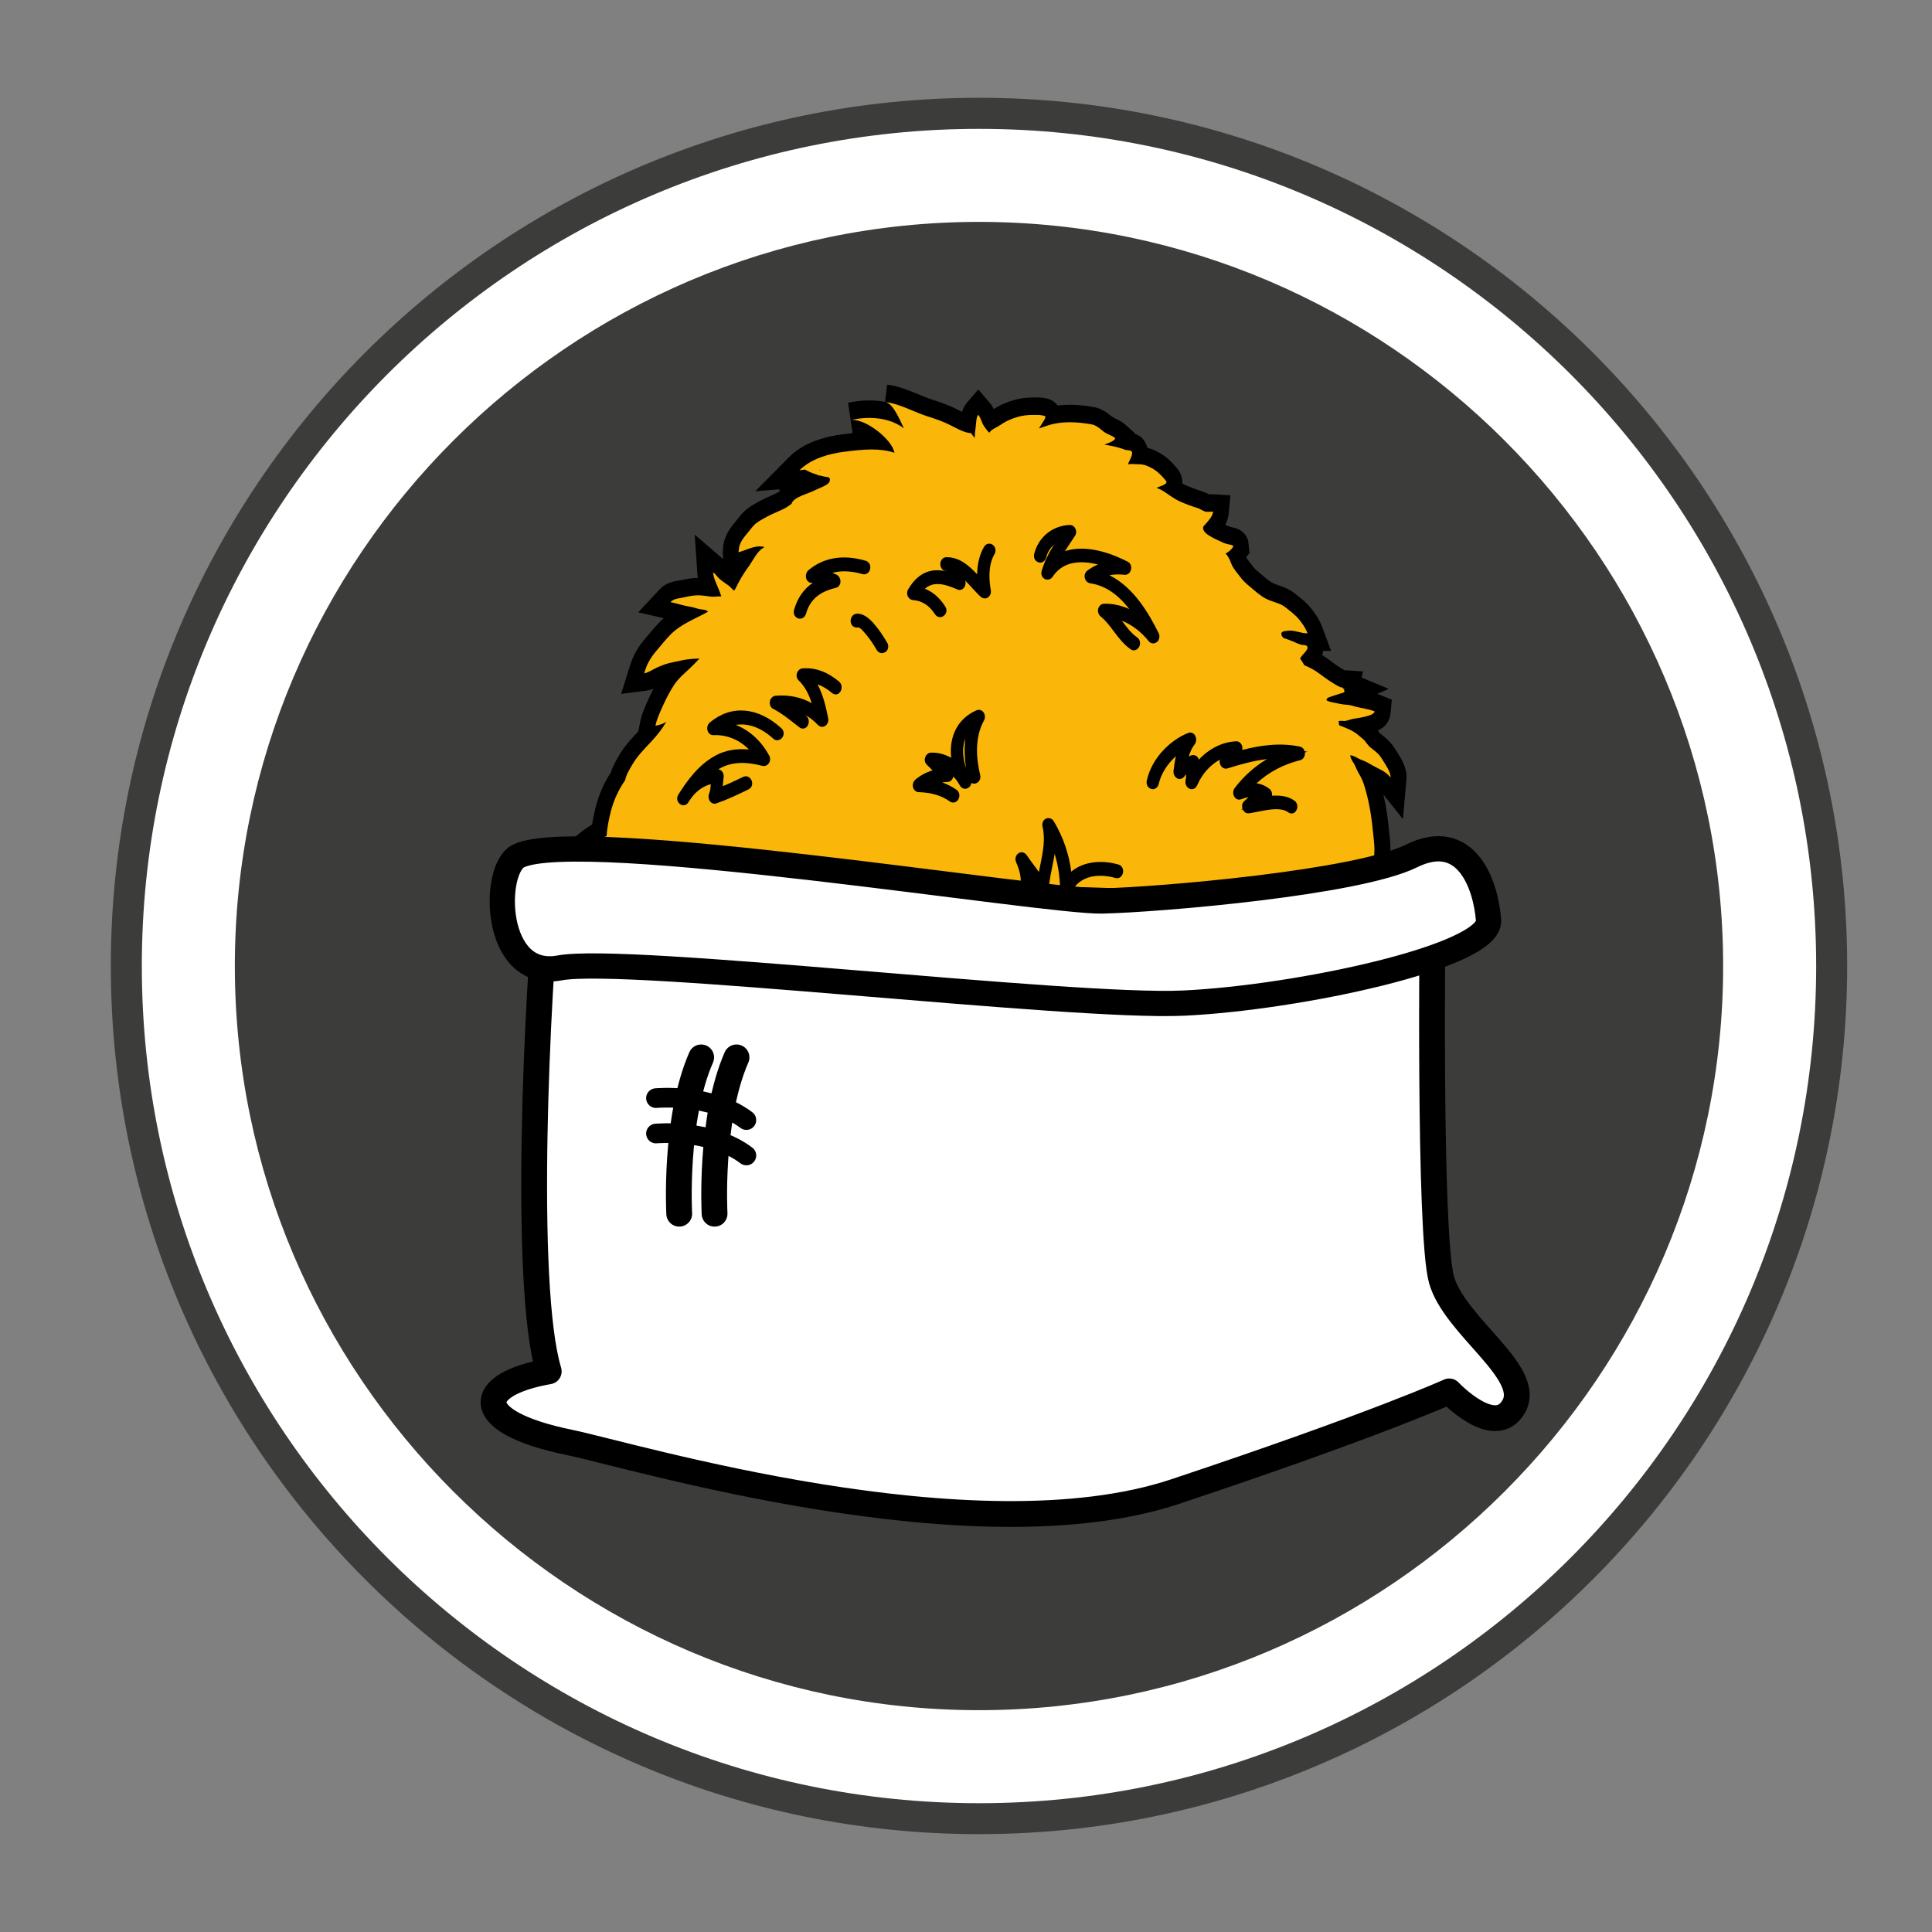 <?xml version="1.0" encoding="utf-8"?>
<!-- Generator: Adobe Illustrator 20.0.0, SVG Export Plug-In . SVG Version: 6.00 Build 0)  -->
<svg version="1.1" id="Layer_1" xmlns="http://www.w3.org/2000/svg" xmlns:xlink="http://www.w3.org/1999/xlink" x="0px" y="0px"
	 viewBox="0 0 31.155 31.155" style="enable-background:new 0 0 31.155 31.155;" xml:space="preserve">
<rect x="0" y="0" width="31.155" height="31.155" fill="#808080" stroke="none"/>
<style type="text/css">
	.st0{fill:#FFFFFF;}
	.st1{fill:#3C3C3B;}
	.st2{fill:none;}
	.st3{fill:#FAB609;}
	.st4{fill:#231F20;}
	.st5{fill:#FFFFFF;stroke:#000000;stroke-width:0.416;stroke-linecap:round;stroke-linejoin:round;stroke-miterlimit:10;}
	.st6{fill:#FFFFFF;stroke:#000000;stroke-width:0.407;stroke-linecap:round;stroke-linejoin:round;stroke-miterlimit:10;}
	.st7{fill:#FFFFFF;stroke:#000000;stroke-width:0.317;stroke-linecap:round;stroke-linejoin:round;stroke-miterlimit:10;}
</style>
<g>
	<path class="st0" d="M15.787,29.327L15.787,29.327c-7.562,0-13.75-6.188-13.75-13.75l0,0
		c0-7.562,6.188-13.75,13.75-13.75l0,0c7.562,0,13.75,6.188,13.75,13.75l0,0
		C29.537,23.14,23.349,29.327,15.787,29.327z"/>
	<path class="st1" d="M15.787,29.577c-7.72,0-14-6.28-14-14c0-7.72,6.28-14,14-14
		c7.72,0,14,6.28,14,14C29.787,23.297,23.507,29.577,15.787,29.577z M15.787,2.078
		c-7.444,0-13.5,6.056-13.5,13.5s6.056,13.5,13.5,13.5s13.5-6.056,13.5-13.5
		S23.23,2.078,15.787,2.078z"/>
</g>
<path class="st1" d="M15.787,27.578L15.787,27.578c-6.6,0-12-5.4-12-12l0,0c0-6.6,5.4-12,12-12l0,0c6.6,0,12,5.4,12,12l0,0
	C27.787,22.177,22.387,27.578,15.787,27.578z"/>
<g>
	<path class="st2" d="M26.197,7.659c0.399-0.494,0.618-1.033,0.618-1.597c0-2.388-3.932-4.324-8.783-4.324
		S9.25,3.674,9.25,6.062c0,0.213,0.031,0.423,0.092,0.628c-3.761,0.817-6.27,2.288-6.27,3.966
		c0,2.567,5.868,4.648,13.107,4.648s13.107-2.081,13.107-4.648C29.286,9.514,28.124,8.468,26.197,7.659z
		"/>
</g>
<g>
	<g>
		<g>
			<path class="st3" d="M19.824,19.864c-0.058-0.001-0.117-0.012-0.175-0.024
				c-0.034-0.007-0.068-0.014-0.102-0.018c-0.105-0.009-0.2-0.022-0.303-0.05l-0.109-0.023
				c-0.059-0.011-0.117-0.022-0.174-0.042c-0.141-0.05-0.246-0.078-0.36-0.078
				c-0.147,0.011-0.226,0.021-0.289,0.044c-0.032,0.012-0.066,0.033-0.096,0.06l-0.034,0.03
				l-0.112,0.029c-0.094-0.009-0.132-0.01-0.169-0.01c-0.119-0.002-0.268-0.004-0.386-0.122
				c0.003,0.017-0.016,0.022-0.044,0.022c-0.026,0-0.06-0.005-0.094-0.013l-0.092-0.024
				c-0.044-0.013-0.087-0.025-0.133-0.031l-0.123-0.007c-0.064-0.003-0.131-0.006-0.194-0.017
				c-0.041-0.006-0.083-0.008-0.125-0.008l-0.18-0.001c-0.021,0.068-0.055,0.12-0.124,0.15
				c-0.047,0.021-0.103,0.032-0.175,0.032l-0.123-0.007l-0.282,0.002c-0.085,0-0.151-0.011-0.208-0.032
				c-0.059-0.022-0.079-0.03-0.111-0.032c-0.054-0.004-0.11-0.011-0.163-0.026
				c-0.038-0.011-0.077-0.026-0.115-0.044c-0.038-0.016-0.073-0.031-0.104-0.037
				c-0.069-0.015-0.112-0.036-0.159-0.067c-0.003-0.001-0.005-0.002-0.008-0.003
				c-0.015,0.046-0.038,0.115-0.111,0.158c-0.056,0.033-0.119,0.037-0.162,0.037l-0.112-0.004
				c-0.147,0-0.282,0.01-0.416,0.019c0,0-0.276,0.017-0.286,0.017c-0.087,0-0.201-0.007-0.278-0.074
				c-0.083,0-0.127-0.003-0.168-0.015l-0.104-0.048c-0.071-0.021-0.137-0.041-0.189-0.095l-0.042,0.005
				c-0.126-0.036-0.18-0.05-0.227-0.077l-0.08-0.057c-0.06-0.021-0.152-0.028-0.201-0.03
				l0.06,0.074l-0.186,0.067l-0.267,0.009c-0.154,0.006-0.308,0.01-0.457,0.035l-0.127,0.023
				c-0.168,0.03-0.337,0.062-0.507,0.071c-0.037,0.002-0.072,0.009-0.108,0.017
				c-0.051,0.01-0.102,0.02-0.152,0.021l-0.08,0.002l-0.118-0.116
				c-0.015-0.032-0.021-0.067-0.024-0.099c-0.039-0.005-0.067-0.012-0.095-0.019
				c0.005,0.023-0.069,0.049-0.142,0.072c-0.055,0.019-0.109,0.036-0.159,0.059
				c-0.113,0.049-0.251,0.078-0.368,0.078l-0.152-0.012c-0.044-0.005-0.088-0.011-0.132-0.011
				c-0.016,0.001-0.03,0.001-0.043,0.001c-0.078,0-0.113-0.016-0.143-0.043
				c-0.071-0.066-0.071-0.167-0.071-0.221c0-0.113,0.03-0.207,0.057-0.29l0.101-0.363
				c0.017-0.056,0.04-0.119,0.092-0.172c0.007-0.009,0.005-0.025-0-0.046
				c-0.072,0.027-0.121,0.041-0.175,0.041L9.278,18.515l-0.052-0.12
				c-0.002-0.062,0.013-0.119,0.026-0.171c0-0.003,0.001-0.007,0.002-0.011
				c-0.096,0.026-0.168,0.058-0.242,0.106l-0.265,0.173l0.076-0.329
				c0.041-0.177,0.145-0.359,0.272-0.477c0.038-0.035,0.071-0.078,0.104-0.12
				c0.011-0.014,0.022-0.027,0.033-0.041l-0.236-0.052l0.064-0.122
				c-0.012-0.001-0.374-0.031-0.374-0.031l0.135-0.201c0.149-0.224,0.409-0.305,0.54-0.332
				c-0.001-0.003-0.002-0.006-0.002-0.009c-0.016-0.067-0.046-0.231,0.022-0.364
				c-0.008-0.061-0.013-0.131-0.007-0.208c0.004-0.056,0.008-0.107,0.013-0.155
				c-0.003,0.002-0.278,0.166-0.278,0.166l0.086-0.323c-0.012-0.01-0.008-0.074-0.004-0.131
				c0.003-0.142,0.007-0.231,0.018-0.32c0.017-0.14,0.042-0.305,0.102-0.471
				c0.032-0.091,0.066-0.172,0.115-0.251c-0.003,0.001-0.007,0.002-0.01,0.002
				c-0.097,0.062-0.133,0.088-0.179,0.105l-0.329,0.124l0.178-0.33
				c0.068-0.131,0.103-0.199,0.147-0.256c0.032-0.042,0.184-0.219,0.184-0.219
				c0.042-0.054,0.09-0.11,0.139-0.159c-0.03-0.002-0.049-0.003-0.068-0.003
				c-0.054,0-0.106,0.006-0.155,0.018L9.018,14.08l0.182-0.294c0.063-0.102,0.156-0.196,0.284-0.286
				c0.055-0.04,0.117-0.082,0.178-0.115c0.012-0.105,0.034-0.218,0.065-0.339
				c0.052-0.201,0.14-0.392,0.254-0.552c-0.008-0.042,0.04-0.124,0.082-0.196
				c0.102-0.178,0.211-0.293,0.316-0.405c0.01-0.011,0.02-0.021,0.03-0.032l0.036-0.19
				c0.024-0.12,0.077-0.235,0.124-0.337c0.068-0.15,0.129-0.267,0.201-0.375
				c0.038-0.057,0.078-0.104,0.12-0.146l-0.025,0.005c-0.066,0.012-0.133,0.035-0.226,0.077
				c-0.11,0.059-0.172,0.093-0.238,0.102l-0.201,0.026c0,0,0.094-0.295,0.11-0.336
				c0.04-0.098,0.099-0.192,0.181-0.289c0.112-0.133,0.172-0.205,0.237-0.271
				c0.093-0.094,0.198-0.161,0.305-0.22c-0.049-0.011-0.483-0.115-0.483-0.115l0.173-0.186
				c0.073-0.078,0.163-0.092,0.23-0.104c0.133-0.027,0.213-0.044,0.296-0.044
				c0.065,0,0.12,0.007,0.177,0.016l0.011,0c-0.031-0.075-0.06-0.155-0.066-0.232l-0.021-0.324
				l0.31,0.284c0.036,0.038,0.062,0.056,0.087,0.074c0.022,0.015,0.04,0.028,0.056,0.04
				c0.05-0.093,0.102-0.176,0.163-0.259l0.019-0.029c-0.016,0.005-0.191,0.054-0.191,0.054l-0.012-0.164
				c0.017-0.226,0.104-0.33,0.175-0.414c0.074-0.093,0.118-0.149,0.177-0.191
				c0.049-0.036,0.104-0.066,0.158-0.096c0.079-0.044,0.132-0.067,0.185-0.09
				c0.046-0.02,0.093-0.04,0.137-0.065c0.072-0.126,0.224-0.185,0.359-0.236
				c0.026-0.01,0.052-0.02,0.075-0.029l-0.191-0.011l0.086-0.077
				c-0.008-0.004-0.017-0.009-0.025-0.015l-0.353,0.02l0.241-0.234
				c0.22-0.222,0.553-0.305,0.793-0.335c0.154-0.019,0.306-0.038,0.456-0.038
				c0.026,0,0.053,0,0.078,0.002c-0.122-0.107-0.28-0.197-0.38-0.197L13.7,6.634
				c0.106-0.024,0.213-0.036,0.319-0.036c0.069,0,0.15,0.005,0.236,0.022l0.037-0.277
				c0.163,0.019,0.319,0.084,0.47,0.147c0.079,0.033,0.158,0.066,0.235,0.09
				c0.129,0.042,0.251,0.084,0.375,0.145c0.093,0.049,0.179,0.093,0.238,0.11
				c0.01-0.102,0.022-0.185,0.071-0.243l0.092-0.107L15.867,6.592
				c0.04,0.046,0.06,0.097,0.077,0.139c0.011,0.021,0.022,0.04,0.031,0.055
				c0.014-0.008,0.028-0.015,0.041-0.022c0.144-0.096,0.249-0.145,0.378-0.18
				c0.081-0.022,0.169-0.034,0.263-0.034c0.01,0,0.019,0,0.029,0c0.078,0,0.109,0.002,0.138,0.007
				l0.066,0.013l0.085,0.089l0.014,0.033c0.087-0.017,0.177-0.024,0.266-0.024
				c0.124,0,0.248,0.014,0.369,0.036c0.096,0.017,0.166,0.074,0.222,0.119l0.091,0.056
				c0.039,0.017,0.087,0.038,0.131,0.078l0.075,0.068l-0.027,0.069
				c0.026,0.008,0.05,0.016,0.075,0.027c0.045,0.001,0.111,0.007,0.157,0.067
				c0.037,0.051,0.042,0.107,0.034,0.158c0.112,0.002,0.21,0.053,0.283,0.097
				c0.083,0.05,0.151,0.122,0.207,0.186l0.042,0.049l0.024,0.119l-0.009,0.067l-0.004,0.003
				c0.066,0.044,0.108,0.07,0.153,0.09C19.162,7.995,19.255,8.03,19.344,8.057l0.126,0.056
				l0.099-0.001l0.133,0.008l-0.014,0.147c-0.011,0.11-0.074,0.185-0.12,0.24
				c0.06,0.049,0.133,0.081,0.208,0.114l0.174,0.043l0.058,0.097l0.022,0.078
				c0,0-0.082,0.115-0.087,0.12c0.01,0.021,0.018,0.042,0.026,0.063
				c0.021,0.054,0.059,0.101,0.099,0.151c0.078,0.101,0.125,0.14,0.174,0.182
				c0.136,0.117,0.202,0.166,0.28,0.195c0.14,0.048,0.219,0.075,0.298,0.142
				c0.106,0.085,0.165,0.132,0.221,0.201c0.068,0.084,0.117,0.153,0.162,0.261l0.078,0.188
				l-0.091,0.005c0.011,0.02,0.019,0.042,0.022,0.062c0.015,0.089-0.032,0.158-0.077,0.21
				c0.053,0.022,0.132,0.066,0.199,0.115c0.11,0.082,0.217,0.163,0.338,0.22l0.181,0.014
				l-0.027,0.058l0.17,0.08l-0.2,0.106l-0.007,0.02c0.027,0.005,0.208,0.05,0.208,0.05
				c0.075,0.015,0.152,0.031,0.218,0.058l0.093,0.037l-0.01,0.109
				c-0.013,0.148-0.161,0.196-0.349,0.228c0.018,0.013,0.034,0.027,0.051,0.042
				c0.057,0.047,0.082,0.069,0.104,0.094l-0.005,0.2l0.075-0.113
				c0.102,0.079,0.166,0.129,0.222,0.225c0.103,0.161,0.169,0.273,0.158,0.389l-0.028,0.321
				l-0.193-0.241c-0.042-0.053-0.1-0.083-0.167-0.116c0,0-0.104-0.057-0.109-0.059
				c0.057,0.109,0.087,0.222,0.113,0.323c0.054,0.209,0.083,0.413,0.103,0.627
				c0.018,0.166,0.026,0.249,0.023,0.332c-0.002,0.034-0.003,0.076-0.01,0.119
				c0.035,0.016,0.071,0.031,0.105,0.043c0.253,0.085,0.518,0.174,0.635,0.406l0.102,0.204
				l-0.211,0.005c-0.114,0-0.235-0.068-0.259-0.082c-0.019-0.011-0.037-0.02-0.057-0.027
				c0.018,0.018,0.035,0.037,0.052,0.055c0.09,0.093,0.156,0.173,0.158,0.268l0.002,0.108
				c0.139,0.157,0.272,0.332,0.268,0.56l-0.005,0.291l-0.203-0.185l-0.026-0.195l-0.075,0.113
				l-0.051-0.179l-0.063,0.122c-0.014-0.01-0.027-0.019-0.04-0.026
				c0.023,0.116,0.099,0.542,0.099,0.542c0.027,0.156,0.044,0.29-0.029,0.371l-0.034,0.038
				c0.076,0.175,0.113,0.372,0.105,0.567c-0.005,0.132-0.011,0.252-0.035,0.366
				c-0.023,0.104-0.065,0.181-0.11,0.244l0.051,0.076c0.035,0.06,0.075,0.13,0.1,0.207
				l0.062,0.19c0.016,0.054,0.048,0.166-0.011,0.257l0.009,0.062l-0.078,0.039
				c0.001,0.004,0.032,0.108,0.032,0.108l-0.03,0.031c0.065,0.048,0.116,0.102,0.157,0.181
				l-0.048,0.205l0.109-0.073c0.035,0.055,0.056,0.086,0.072,0.126l0.072,0.186
				c0,0-0.203,0.012-0.213,0.013c0.004,0.003,0.008,0.007,0.012,0.011
				c0.086,0.08,0.1,0.167,0.096,0.225c-0.011,0.165-0.166,0.272-0.279,0.351
				c-0.159,0.119-0.269,0.194-0.429,0.199c-0.001,0-0.002,0-0.002,0c-0.075,0-0.136-0.013-0.195-0.026
				c-0.043-0.01-0.079-0.013-0.113-0.016c-0.134-0.016-0.217-0.038-0.298-0.059
				c-0.127-0.032-0.178-0.054-0.23-0.075c-0.042-0.019-0.083-0.036-0.126-0.046
				c-0.064-0.015-0.135-0.023-0.202-0.031c0,0.012-0.018,0.131-0.018,0.131l-0.14,0.045
				c-0.125,0.024-0.201,0.039-0.272,0.043c-0.005,0-0.011,0-0.016,0c-0.115,0-0.186-0.011-0.261-0.022
				l-0.087-0.152l-0.024,0.142l-0.078-0.145l-0.023,0.139l-0.206-0.062
				c-0.004,0.021-0.011,0.042-0.024,0.063l-0.037,0.062l-0.118,0.017h-0.003V19.864z"/>
		</g>
		<g>
			<path d="M14.279,6.483c0.229,0.027,0.461,0.163,0.684,0.233c0.123,0.039,0.24,0.079,0.358,0.138
				c0.091,0.045,0.233,0.129,0.332,0.129c0.001,0,0.002-0,0.003-0l0.063,0.082
				c-0.001-0.058,0.006-0.117,0.014-0.175c0.008-0.056,0.008-0.163,0.041-0.202
				c0.045,0.053,0.054,0.124,0.093,0.183c0.026,0.037,0.053,0.076,0.086,0.107
				c0.038-0.059,0.123-0.086,0.176-0.123c0.092-0.065,0.188-0.106,0.293-0.135
				c0.076-0.021,0.155-0.029,0.237-0.029c0.001,0,0.002,0,0.002,0c0.001,0,0.002,0,0.003,0
				c0.019,0,0.038-0,0.057-0c0.027,0,0.054,0.001,0.08,0.006
				c0.052,0.01,0.073,0.013,0.045,0.063c-0.028,0.051-0.062,0.098-0.092,0.149
				c0.084-0.03,0.168-0.06,0.254-0.077c0.081-0.016,0.162-0.023,0.244-0.023
				c0.118,0,0.235,0.014,0.35,0.034c0.079,0.014,0.135,0.07,0.199,0.12
				c0.058,0.044,0.129,0.055,0.184,0.104c-0.021,0.051-0.107,0.075-0.176,0.102
				c0.068,0.013,0.136,0.024,0.204,0.042c0.046,0.013,0.087,0.024,0.131,0.042
				c0.025,0.01,0.086,0.002,0.104,0.026c0.03,0.041-0.026,0.129-0.041,0.166
				c-0.006,0.015-0.012,0.029-0.018,0.044c0.017-0.004,0.035-0.007,0.055-0.007
				c0.004,0,0.008,0,0.012,0c0.039,0.002,0.078,0.005,0.118,0.005
				c0.082,0,0.16,0.038,0.229,0.079c0.066,0.04,0.123,0.099,0.176,0.16
				c0.031,0.036,0.051,0.053,0.003,0.084c-0.039,0.025-0.089,0.036-0.132,0.056
				c0.042,0.016,0.083,0.036,0.121,0.061c0.086,0.057,0.167,0.12,0.26,0.161
				c0.087,0.038,0.186,0.076,0.279,0.104c0.044,0.013,0.085,0.047,0.127,0.058
				c0.013,0.003,0.027,0.004,0.042,0.004c0.023,0,0.047-0.003,0.069-0.003
				c0.005,0,0.009,0,0.014,0c-0.007,0.073-0.064,0.131-0.104,0.18
				C19.428,8.469,19.39,8.486,19.403,8.533c0.013,0.046,0.057,0.079,0.091,0.101
				c0.078,0.05,0.161,0.085,0.243,0.122c0.039,0.017,0.073,0.021,0.113,0.03
				c0.049,0.012,0.045,0.025,0.013,0.062c-0.029,0.035-0.064,0.058-0.1,0.08
				c0.048,0.045,0.066,0.095,0.091,0.158c0.035,0.088,0.102,0.158,0.157,0.232
				c0.059,0.078,0.135,0.132,0.206,0.194c0.083,0.072,0.163,0.134,0.262,0.171
				c0.096,0.036,0.182,0.053,0.264,0.121c0.071,0.059,0.141,0.107,0.203,0.182
				c0.061,0.075,0.102,0.133,0.14,0.226c-0.005,0-0.009,0-0.014,0
				c-0.087,0-0.176-0.043-0.268-0.043c-0.01,0-0.019,0-0.029,0.002
				c-0.051,0.006-0.138,0.001-0.105,0.082c0.004,0.01,0.016,0.022,0.028,0.035
				c0.05,0.016,0.099,0.034,0.148,0.054c0.048,0.02,0.099,0.047,0.149,0.057
				c0.03,0.006,0.084-0.002,0.09,0.038c0.008,0.047-0.086,0.122-0.107,0.162
				c-0.004,0.008-0.009,0.015-0.014,0.023c0.022,0.022,0.043,0.062,0.057,0.085
				c0.004,0.007,0.009,0.014,0.014,0.021c0.084,0.034,0.163,0.077,0.226,0.124
				c0.116,0.086,0.23,0.171,0.358,0.232l0.033,0.002c-0.001,0.005-0.001,0.008-0.001,0.012
				c0.012,0.005,0.024,0.01,0.036,0.015c-0.007,0.003-0.014,0.006-0.022,0.01
				c0.011,0.009,0.022,0.015,0.013,0.035c-0.005,0.012-0.056,0.023-0.067,0.027
				c-0.059,0.021-0.122,0.037-0.181,0.06c-0.004,0.001-0.008,0.003-0.014,0.005
				c-0.054,0.041-0.015,0.053,0.035,0.067c0.045,0.013,0.092,0.018,0.136,0.029
				c0.047,0.011,0.096,0.017,0.144,0.02c0.048,0.003,0.089,0.019,0.135,0.031
				c0.096,0.025,0.209,0.037,0.301,0.074c-0.007,0.078-0.281,0.109-0.338,0.119
				c-0.045,0.008-0.089,0.029-0.135,0.035c-0.006,0.001-0.013,0.001-0.019,0.001
				c-0.016,0-0.032-0.002-0.048-0.002c-0.007,0-0.015,0-0.022,0.001
				c-0.007,0.001-0.013,0.003-0.02,0.005c0.003,0.011,0.005,0.023,0.006,0.036
				c0.001,0.01,0.002,0.02,0.003,0.029c0.003,0.001,0.006,0.002,0.009,0.003
				c0.107,0.043,0.222,0.083,0.312,0.165c0.031,0.029,0.066,0.051,0.093,0.083
				c0.029,0.034,0.052,0.074,0.087,0.103c0.074,0.061,0.137,0.099,0.19,0.188
				c0.043,0.073,0.146,0.211,0.138,0.299c-0.084-0.105-0.193-0.136-0.297-0.197
				c-0.052-0.031-0.107-0.063-0.163-0.082c-0.06-0.021-0.129-0.077-0.193-0.077
				c0.001,0.001,0.009,0.018,0.009,0.02c0.002,0.044,0.053,0.103,0.07,0.141
				c0.023,0.053,0.044,0.101,0.073,0.149c0.061,0.101,0.09,0.209,0.12,0.327
				c0.051,0.2,0.08,0.396,0.099,0.602c0.009,0.102,0.027,0.207,0.022,0.31
				c-0.004,0.092,0.002,0.17-0.076,0.192c0.088,0.035,0.174,0.08,0.261,0.11
				c0.181,0.063,0.459,0.137,0.562,0.341c-0.001,0-0.002,0-0.003,0
				c-0.059,0-0.142-0.035-0.193-0.066c-0.066-0.039-0.131-0.053-0.204-0.073
				c-0.085-0.023-0.163-0.057-0.253-0.059c-0.007-0-0.019-0.001-0.031-0.001
				c-0.035,0-0.083,0.004-0.095,0.027c-0.016,0.032,0.062,0.064,0.087,0.082
				c0.089,0.066,0.179,0.127,0.264,0.198c0.04,0.033,0.077,0.079,0.113,0.115
				c0.028,0.028,0.083,0.088,0.085,0.133c-0.008,0.002-0.017,0.003-0.026,0.003
				c-0.049,0-0.108-0.024-0.153-0.032c-0.03-0.006-0.061-0.007-0.093-0.007
				c0.098,0.039,0.175,0.088,0.26,0.184c0.121,0.138,0.286,0.3,0.282,0.516
				c-0.035-0.032-0.072-0.057-0.108-0.087c-0.041-0.034-0.083-0.039-0.126-0.066
				c-0.084-0.053-0.151-0.117-0.25-0.117c-0.009,0-0.019,0.001-0.028,0.002
				c0.028,0.072,0.036,0.169,0.053,0.248c0.019,0.084,0.032,0.171,0.045,0.256
				c0.014,0.092,0.036,0.186,0.053,0.278c0.009,0.051,0.04,0.206,0.006,0.244
				c-0.01-0.035-0.079-0.065-0.131-0.065c-0.021,0-0.04,0.005-0.051,0.017
				c-0.005,0.006-0.008,0.013-0.01,0.02c0.155,0.197,0.238,0.457,0.226,0.724
				c-0.005,0.114-0.008,0.23-0.032,0.341c-0.025,0.114-0.078,0.182-0.144,0.264
				c0.016,0.056,0.073,0.118,0.103,0.168c0.033,0.055,0.066,0.115,0.087,0.177
				c0.02,0.059,0.042,0.125,0.061,0.187c0.015,0.05,0.031,0.108-0.004,0.143
				c-0.008,0.008-0.016,0.012-0.024,0.016c0.002,0.012,0.005,0.024,0.006,0.036
				c-0.008,0.001-0.016,0.002-0.024,0.002c-0.047,0-0.099-0.022-0.146-0.022
				c-0.016,0-0.032,0.003-0.046,0.009c0.03,0.024,0.042,0.067,0.065,0.099
				c0.02,0.028,0.088,0.054,0.097,0.085c0.01,0.033-0.042,0.059-0.063,0.082
				c-0.046,0.05,0.002,0.05,0.051,0.078c0.076,0.044,0.135,0.093,0.18,0.176
				c0.023,0.043,0.038,0.092,0.062,0.135c0.021,0.038,0.048,0.067,0.064,0.108
				c-0.116,0.006-0.273,0.006-0.328,0.15c0.091,0.006,0.161,0.044,0.234,0.111
				c0.169,0.157-0.124,0.31-0.225,0.388c-0.098,0.076-0.183,0.134-0.309,0.138
				c-0.004,0-0.007,0-0.011,0c-0.055,0-0.11-0.013-0.164-0.025
				c-0.058-0.013-0.115-0.015-0.172-0.022c-0.099-0.013-0.204-0.045-0.302-0.069
				c-0.099-0.025-0.189-0.082-0.286-0.103c-0.075-0.017-0.158-0.026-0.235-0.036
				c-0.012-0.002-0.023-0.002-0.035-0.002c-0.033,0-0.064,0.006-0.096,0.02
				c-0.027,0.012-0.058,0.032-0.09,0.044c0.018,0.014,0.037,0.028,0.058,0.041
				c0.058,0.036,0.06,0.065-0.009,0.078c-0.082,0.015-0.172,0.037-0.256,0.041
				c-0.012,0.001-0.025,0.001-0.037,0.001c-0.1,0-0.19-0.02-0.29-0.033
				c-0.011-0.002-0.023-0.002-0.034-0.002c-0.017,0-0.035,0.001-0.052,0.001
				c-0.016,0-0.031-0.001-0.046-0.004c-0.049-0.01-0.095-0.032-0.144-0.043
				c-0.054-0.012-0.133-0.052-0.197-0.052c-0.015,0-0.029,0.002-0.042,0.007
				c-0.008,0.077,0.086,0.165-0.025,0.165c-0.001,0-0.002,0-0.002-0
				c-0.088-0.001-0.177-0.033-0.266-0.041c-0.1-0.009-0.188-0.021-0.285-0.047
				c-0.091-0.024-0.185-0.032-0.274-0.063c-0.138-0.049-0.261-0.085-0.4-0.085
				c-0.029,0-0.058,0.002-0.088,0.005c-0.077,0.008-0.165,0.02-0.239,0.047
				c-0.048,0.018-0.095,0.047-0.135,0.081c-0.027,0.023-0.045,0.03-0.069,0.03
				c-0.012,0-0.026-0.002-0.044-0.004c-0.149-0.017-0.312,0.021-0.425-0.092
				c-0.067-0.004-0.133-0.009-0.197-0.024c-0.08-0.018-0.156-0.048-0.238-0.057
				c-0.102-0.011-0.209-0.007-0.312-0.023c-0.047-0.007-0.095-0.009-0.144-0.009
				c-0.039,0-0.078,0.001-0.118,0.001c-0.024,0-0.048-0-0.072-0.002
				c-0.011-0.001-0.028-0.003-0.044-0.003c-0.013,0-0.025,0.002-0.033,0.007
				c-0.025,0.017-0.011,0.017-0.018,0.048c-0.012,0.049-0.02,0.087-0.068,0.109
				c-0.036,0.016-0.081,0.021-0.128,0.021c-0.072,0-0.149-0.011-0.207-0.011c-0.001,0-0.001,0-0.001,0
				c-0.061,0-0.13,0.007-0.198,0.007c-0.058,0-0.115-0.005-0.165-0.024
				c-0.053-0.02-0.087-0.037-0.145-0.041c-0.047-0.003-0.094-0.008-0.139-0.021
				c-0.076-0.022-0.151-0.069-0.229-0.084c-0.046-0.009-0.076-0.023-0.117-0.05
				c-0.037-0.024-0.077-0.024-0.108-0.059c-0.004-0.005-0.009-0.01-0.013-0.016
				c-0.013,0.032-0.027,0.062-0.045,0.089c-0.007,0.011-0.016,0.021-0.025,0.03
				c-0.01,0.047-0.012,0.087-0.05,0.109c-0.028,0.016-0.065,0.021-0.103,0.021
				c-0.039,0-0.079-0.004-0.111-0.004c-0.002,0-0.004-0-0.006-0c-0.227,0-0.45,0.025-0.675,0.035
				c-0.014,0.001-0.032,0.001-0.051,0.001c-0.07,0-0.164-0.01-0.192-0.075l-0-0.001
				c-0.02,0-0.039,0.001-0.059,0.001c-0.007,0-0.015,0-0.023,0
				c-0.037,0-0.078-0.001-0.112-0.01c-0.036-0.01-0.066-0.037-0.1-0.047
				c-0.042-0.013-0.103-0.025-0.137-0.061c-0.055-0.015-0.11-0.034-0.165-0.049
				c-0.043-0.012-0.094-0.024-0.134-0.047c-0.035-0.02-0.06-0.052-0.1-0.065
				c-0.075-0.026-0.174-0.034-0.252-0.038c-0.038-0.002-0.076-0.001-0.113-0.006
				c-0.03-0.004-0.062-0.016-0.094-0.016c-0.006,0-0.012,0-0.018,0.002
				c-0.013,0.085,0.063,0.115,0.102,0.164c-0.008,0.001-0.016,0.001-0.024,0.001
				c-0.011,0-0.022-0-0.033-0c-0.006,0-0.013,0-0.019,0
				c-0.219,0.012-0.443,0.008-0.658,0.044c-0.207,0.035-0.413,0.081-0.622,0.092
				c-0.088,0.005-0.172,0.036-0.257,0.037c-0.007,0-0.014,0-0.02,0
				c-0.029,0-0.048-0.004-0.062-0.036c-0.014-0.031-0.011-0.084-0.016-0.12
				c-0.007-0.05-0.019-0.051-0.05-0.051c-0.001,0-0.003,0-0.004,0c-0.007,0-0.015-0-0.023-0.001
				c-0.037-0.002-0.073-0.01-0.108-0.02c-0.002-0.001-0.004-0.001-0.006-0.002
				c-0.12,0.058-0.255,0.087-0.373,0.139c-0.096,0.042-0.217,0.069-0.322,0.069
				c-0.011,0-0.023-0-0.034-0.001c-0.082-0.005-0.165-0.021-0.248-0.021
				c-0.02,0-0.041,0.006-0.062,0.006c-0.016,0-0.03-0.003-0.043-0.015
				c-0.026-0.024-0.026-0.08-0.026-0.116c0-0.113,0.041-0.208,0.072-0.315
				c0.028-0.097,0.05-0.194,0.079-0.291c0.013-0.044,0.027-0.083,0.058-0.114
				c0.024-0.025,0.071-0.038,0.081-0.072c0.006-0.02,0.001-0.048-0.004-0.074
				c-0.038-0.054-0.069-0.114-0.091-0.179c-0.082,0.024-0.165,0.078-0.249,0.078
				c-0.01,0-0.02-0.001-0.03-0.002c-0.001-0.06,0.026-0.133,0.036-0.192
				c0.007-0.039,0.015-0.107,0.029-0.166c-0.017,0.004-0.034,0.007-0.05,0.011
				c-0.152,0.03-0.283,0.066-0.42,0.155c0.035-0.152,0.125-0.306,0.23-0.404
				c0.119-0.111,0.194-0.277,0.346-0.346c-0.038-0.027-0.116-0.014-0.162-0.025
				c-0.059-0.015-0.11-0.046-0.168-0.058c0.032-0.034,0.085-0.072,0.106-0.114
				c-0.116-0.044-0.253-0.036-0.378-0.048c0.11-0.164,0.314-0.251,0.488-0.282
				c0.042-0.007,0.084-0.01,0.127-0.011c-0.031-0.058-0.048-0.136-0.06-0.186
				c-0.019-0.079-0.022-0.195,0.029-0.264c0.002-0.003,0.005-0.006,0.008-0.009
				C9.502,16.376,9.492,16.303,9.499,16.22c0.012-0.14,0.015-0.294,0.068-0.424
				c0.009-0.022,0.027-0.067,0.049-0.115c-0.044,0.027-0.087,0.057-0.126,0.091
				c-0.058,0.05-0.111,0.124-0.174,0.161c0.002-0.008,0.006-0.015,0.004-0.025
				c-0.014-0.056,0-0.139,0-0.197c0-0.084,0.004-0.167,0.014-0.25
				c0.019-0.152,0.043-0.296,0.094-0.438c0.043-0.119,0.085-0.212,0.16-0.307
				c0.032-0.041,0.091-0.111,0.147-0.153c-0.022-0.001-0.044-0.002-0.066-0.002
				c-0.02-0.001-0.04-0.001-0.061-0.001c-0.075,0-0.153,0.006-0.224,0.026
				c-0.071,0.02-0.121,0.083-0.188,0.108c0.043-0.079,0.082-0.168,0.135-0.239
				c0.057-0.076,0.124-0.141,0.183-0.217c0.054-0.07,0.118-0.143,0.183-0.199
				c0.054-0.047,0.125-0.06,0.177-0.104c-0.041-0.082-0.207-0.075-0.276-0.084
				c-0.036-0.005-0.073-0.007-0.11-0.007c-0.062,0-0.124,0.007-0.183,0.021
				c0.063-0.101,0.156-0.182,0.248-0.247c0.066-0.047,0.153-0.108,0.228-0.135
				c0.009-0.135,0.038-0.276,0.069-0.398c0.047-0.182,0.127-0.357,0.231-0.503
				c0.016-0.09,0.067-0.167,0.11-0.243c0.085-0.149,0.21-0.272,0.323-0.393
				c0.086-0.092,0.164-0.195,0.231-0.305c-0.055,0.033-0.113,0.053-0.175,0.061
				c0.022-0.114,0.081-0.233,0.127-0.336c0.051-0.112,0.107-0.221,0.175-0.323
				c0.076-0.114,0.171-0.187,0.265-0.278c0.045-0.043,0.088-0.088,0.131-0.133
				c0.004-0.004,0.008-0.009,0.012-0.013c-0.074,0.004-0.148,0.006-0.222,0.018
				c-0.071,0.011-0.142,0.031-0.213,0.044c-0.088,0.016-0.171,0.048-0.253,0.085
				c-0.062,0.028-0.141,0.084-0.205,0.092c0.012-0.038,0.025-0.077,0.04-0.114
				c0.038-0.094,0.095-0.176,0.157-0.248c0.075-0.088,0.148-0.181,0.23-0.264
				c0.17-0.173,0.403-0.254,0.604-0.368c-0.032-0.035-0.086-0.033-0.129-0.04
				c-0.049-0.008-0.097-0.029-0.145-0.037c-0.111-0.017-0.223-0.053-0.332-0.078
				c0.055-0.059,0.136-0.058,0.206-0.074c0.077-0.017,0.153-0.035,0.233-0.035
				c0.001,0,0.001,0,0.002,0c0.075,0,0.14,0.013,0.212,0.021
				c0.01,0.001,0.021,0.002,0.031,0.002c0.039,0,0.081-0.006,0.121-0.006
				c0.005,0,0.01,0,0.015,0c-0.009-0.025-0.017-0.05-0.026-0.074
				c-0.033-0.089-0.102-0.217-0.108-0.311l0.007,0.006h-0l0,0l0,0
				c0.024,0.004,0.067,0.069,0.087,0.087c0.03,0.028,0.063,0.051,0.095,0.074
				c0.033,0.024,0.07,0.046,0.099,0.077c0.024,0.025,0.036,0.044,0.048,0.044
				c0.009,0,0.018-0.011,0.032-0.04c0.059-0.122,0.122-0.229,0.2-0.335
				c0.084-0.114,0.138-0.258,0.262-0.322c-0.025-0.009-0.05-0.012-0.077-0.012
				c-0.114,0-0.239,0.067-0.341,0.095c-0.001-0.018,0.003-0.03,0.004-0.046
				c0.009-0.109,0.077-0.189,0.14-0.264c0.047-0.056,0.091-0.124,0.15-0.166
				c0.055-0.04,0.116-0.071,0.174-0.103c0.096-0.053,0.199-0.086,0.294-0.139
				C12.694,8.174,12.727,8.149,12.763,8.126c0.034-0.115,0.258-0.157,0.381-0.222
				c0.052-0.027,0.206-0.077,0.231-0.134c0.016-0.037,0.007-0.06-0.014-0.074
				c-0.04-0.004-0.089-0.014-0.14-0.028c-0.01-0-0.019-0.001-0.028-0.001
				c0.002-0.002,0.004-0.004,0.005-0.005c-0.081-0.024-0.164-0.057-0.217-0.09
				c-0.045,0.005-0.08,0.011-0.089,0.012c0.186-0.188,0.481-0.269,0.721-0.299
				c0.144-0.018,0.293-0.037,0.442-0.037c0.125,0,0.25,0.014,0.37,0.053
				c-0.051-0.23-0.455-0.53-0.672-0.53c-0.01,0-0.019,0.001-0.028,0.002
				c0.093-0.021,0.192-0.034,0.293-0.034c0.199,0,0.401,0.048,0.558,0.168
				C14.517,6.789,14.408,6.509,14.279,6.483 M13.233,7.592c-0.005-0.01-0.015-0.016-0.031-0.021
				L13.233,7.592 M9.886,14.576c0-0.003,0.001-0.006,0.001-0.008
				c-0.005-0-0.011-0-0.016-0L9.886,14.576 M20.848,19.479
				c-0.001-0.009-0.004-0.018-0.01-0.023c-0.004-0.003-0.01-0.005-0.018-0.005
				C20.829,19.46,20.839,19.469,20.848,19.479 M14.306,6.203l-0.036,0.277
				c-0.08-0.015-0.164-0.023-0.251-0.023c-0.115,0-0.231,0.013-0.344,0.039l0.074,0.488
				c-0.052,0.006-0.103,0.012-0.154,0.018c-0.268,0.034-0.628,0.124-0.873,0.372l-0.543,0.548
				l0.4-0.033l-0.023,0.022l0.027,0.002c-0.002,0.003-0.004,0.005-0.006,0.008
				c-0.065,0.039-0.106,0.056-0.148,0.074c-0.056,0.024-0.112,0.049-0.166,0.079
				c-0.083,0.046-0.144,0.079-0.199,0.12c-0.073,0.053-0.125,0.119-0.167,0.172l-0.03,0.038
				c-0.078,0.093-0.191,0.227-0.207,0.43l-0.002,0.024l-0.002,0.07l0.006,0.085
				c-0.007-0.005-0.015-0.011-0.023-0.016l-0.436-0.375l0.043,0.632
				c0.001,0.022,0.004,0.044,0.008,0.065c-0.093,0-0.18,0.017-0.267,0.036L10.936,9.364
				c-0.074,0.012-0.197,0.032-0.299,0.141l-0.345,0.369L10.703,9.969
				c-0.02,0.017-0.039,0.036-0.058,0.055c-0.066,0.067-0.127,0.14-0.188,0.212l-0.056,0.066
				c-0.092,0.108-0.159,0.215-0.204,0.327c-0.018,0.045-0.034,0.091-0.048,0.137l-0.133,0.424
				l0.403-0.052c0.042-0.005,0.082-0.018,0.119-0.034c-0.022,0.043-0.044,0.088-0.066,0.137
				c-0.062,0.135-0.122,0.264-0.149,0.402l-0.029,0.15l-0.001,0.001
				c-0.105,0.112-0.225,0.238-0.315,0.397c-0.052,0.089-0.099,0.17-0.128,0.267
				c-0.109,0.164-0.192,0.354-0.243,0.552c-0.026,0.1-0.045,0.196-0.059,0.285
				c-0.046,0.028-0.09,0.059-0.131,0.088c-0.142,0.101-0.247,0.207-0.319,0.324L8.731,14.292
				l0.489-0.119c-0.029,0.033-0.058,0.067-0.084,0.102c-0.048,0.064-0.089,0.14-0.128,0.216
				l-0.031,0.059l-0.354,0.657l0.541-0.204c-0.045,0.15-0.067,0.295-0.082,0.421
				c-0.012,0.096-0.016,0.19-0.016,0.287c-0.004,0.064-0.008,0.121-0.005,0.175l-0.211,0.638
				L9.243,16.294c0.001,0.034,0.003,0.066,0.006,0.096c-0.041,0.103-0.044,0.211-0.036,0.293
				c-0.155,0.05-0.361,0.152-0.495,0.353L8.447,17.44l0.282,0.027l-0.069,0.073l0.325,0.068
				c-0.134,0.137-0.239,0.329-0.284,0.521l-0.152,0.656l0.527-0.344
				c0.008-0.005,0.015-0.01,0.023-0.014l0.005,0.207l0.21,0.035l0.019,0.003l0.01,0.001
				c-0.017,0.058-0.033,0.116-0.048,0.174l-0.031,0.116L9.245,19.028
				c-0.028,0.089-0.063,0.199-0.063,0.332c-0,0.063-0,0.224,0.117,0.332l0.071,0.065
				l0.135,0.015c0.021,0,0.042-0.002,0.063-0.005c0.002-0,0.004-0,0.007-0
				c0.036,0,0.074,0.005,0.111,0.009c0.039,0.004,0.077,0.009,0.115,0.011l0.007,0l0.04,0.001
				c0.136,0,0.287-0.032,0.416-0.088c0.048-0.021,0.098-0.037,0.149-0.054
				c0.036-0.012,0.071-0.024,0.107-0.037c0.002,0.004,0.003,0.008,0.005,0.012
				c0.033,0.071,0.114,0.189,0.289,0.189c0.081-0.001,0.14-0.011,0.199-0.023
				c0.03-0.006,0.06-0.013,0.09-0.014c0.171-0.009,0.34-0.039,0.508-0.07l0.14-0.025
				c0.144-0.025,0.292-0.029,0.44-0.034l0.192-0.008l0.003-0l0.079-0.001l0.426-0.033
				c0.032,0.012,0.063,0.02,0.09,0.027l0.087,0.026l0.043,0.013
				c0.059,0.039,0.118,0.056,0.159,0.067c0.044,0.022,0.08,0.042,0.126,0.055
				c0.054,0.015,0.108,0.019,0.159,0.019c0.066,0.044,0.159,0.075,0.288,0.075l0.061-0.002
				c0.088-0.004,0.175-0.01,0.263-0.016c0.133-0.009,0.267-0.019,0.402-0.019l0.117,0.004
				c0.056,0,0.14-0.005,0.221-0.053c0.048-0.028,0.082-0.063,0.108-0.1
				c0.026,0.01,0.055,0.018,0.088,0.025c0.027,0.005,0.053,0.019,0.08,0.031
				c0.043,0.019,0.086,0.037,0.128,0.049c0.061,0.018,0.125,0.026,0.188,0.03
				c0.013,0.001,0.019,0.003,0.056,0.017c0.092,0.036,0.171,0.048,0.27,0.048
				c0.039,0,0.078-0.002,0.116-0.004l0.082-0.003c0.023,0,0.049,0.002,0.075,0.005
				c0.043,0.003,0.089,0.007,0.133,0.007c0.09,0,0.161-0.013,0.224-0.042
				c0.076-0.035,0.125-0.086,0.156-0.138l0.044-0l0.056-0.001c0.036,0,0.072,0.001,0.108,0.006
				c0.067,0.011,0.135,0.014,0.203,0.017c0.04,0.002,0.08,0.003,0.12,0.008
				c0.039,0.004,0.077,0.016,0.115,0.027c0.032,0.009,0.064,0.018,0.097,0.026
				c0.052,0.012,0.106,0.019,0.16,0.024c0.134,0.088,0.278,0.09,0.388,0.092
				c0.033,0,0.067,0.001,0.099,0.004l0.013,0.002l0.057,0.004c0.082,0,0.156-0.029,0.225-0.09
				c0.018-0.016,0.039-0.029,0.059-0.036c0.056-0.02,0.145-0.03,0.184-0.034
				c0.022-0.002,0.043-0.003,0.063-0.003c0.099,0,0.194,0.026,0.323,0.072
				c0.063,0.022,0.129,0.035,0.195,0.048c0.032,0.006,0.065,0.012,0.097,0.02
				c0.11,0.029,0.21,0.043,0.323,0.054c0.03,0.003,0.06,0.009,0.09,0.016
				c0.065,0.013,0.13,0.025,0.195,0.026c0.135,0,0.211-0.065,0.249-0.116
				c0.004,0.002,0.009,0.003,0.013,0.005c0.034,0.012,0.069,0.023,0.103,0.03
				c0.031,0.006,0.062,0.009,0.093,0.009l0.052-0.001l0.08,0.011
				c0.081,0.013,0.16,0.024,0.245,0.024h0.006l0.042-0.001c0.075-0.004,0.154-0.019,0.231-0.034
				l0.055-0.011c0.13-0.024,0.195-0.097,0.229-0.161c0.029,0.004,0.059,0.009,0.087,0.015
				c0.036,0.008,0.07,0.024,0.106,0.039c0.057,0.024,0.114,0.048,0.174,0.063l0.069,0.018
				c0.086,0.023,0.175,0.045,0.259,0.056l0.064,0.007c0.028,0.003,0.057,0.005,0.085,0.011
				c0.06,0.014,0.134,0.031,0.216,0.031c0.213-0.006,0.346-0.097,0.465-0.189l0.045-0.032
				c0.129-0.089,0.324-0.222,0.339-0.459c0.002-0.03,0.001-0.071-0.009-0.118l0.159-0.008
				l-0.127-0.375c-0.021-0.055-0.048-0.094-0.067-0.123l-0.032-0.062
				c-0.013-0.031-0.026-0.061-0.041-0.09c-0.027-0.05-0.056-0.092-0.087-0.128l0.029-0.006
				l-0.014-0.176c0.043-0.092,0.044-0.206,0.004-0.339c-0.015-0.051-0.033-0.105-0.051-0.157
				c-0.043-0.129-0.087-0.208-0.126-0.273c-0-0-0.001-0.001-0.001-0.001
				c0.032-0.058,0.06-0.126,0.078-0.209c0.028-0.128,0.033-0.255,0.038-0.367
				c0.009-0.204-0.019-0.396-0.081-0.57c0.096-0.141,0.061-0.334,0.039-0.453l-0.025-0.127
				c-0.008-0.041-0.017-0.083-0.024-0.124l0.405,0.366l0.009-0.58
				c0.004-0.273-0.144-0.476-0.268-0.62l-0.002-0.058c-0.001-0.023-0.004-0.045-0.008-0.067h0.415
				l-0.208-0.418c-0.142-0.281-0.447-0.384-0.649-0.452l-0.058-0.02
				c-0.003-0.001-0.005-0.002-0.008-0.003c0.004-0.113-0.005-0.205-0.015-0.295l-0.008-0.075
				c-0.02-0.217-0.049-0.403-0.09-0.578l0.315,0.395l0.056-0.646
				c0.015-0.176-0.083-0.33-0.155-0.442c-0.093-0.154-0.173-0.217-0.238-0.268l-0.037-0.029
				c-0.013-0.018-0.023-0.031-0.031-0.043c0.106-0.051,0.191-0.135,0.205-0.281l0.02-0.217
				L22.258,11.208c-0.016-0.007-0.033-0.013-0.05-0.018l0.187-0.081l-0.439-0.183l0.024-0.099
				l-0.297-0.019c-0.091-0.048-0.179-0.114-0.273-0.184c-0.029-0.021-0.059-0.041-0.09-0.06
				c0.008-0.021,0.014-0.044,0.017-0.068h0.128l-0.148-0.397c-0.051-0.125-0.108-0.207-0.183-0.299
				c-0.065-0.079-0.132-0.133-0.192-0.18l-0.047-0.038c-0.098-0.082-0.198-0.116-0.278-0.143
				L20.562,9.418c-0.061-0.023-0.117-0.065-0.187-0.126L20.319,9.245
				c-0.046-0.038-0.086-0.071-0.111-0.105l-0.046-0.06c-0.026-0.033-0.054-0.068-0.068-0.094
				l0.056-0.068l-0.022-0.198c-0.018-0.062-0.071-0.172-0.225-0.209l-0.071-0.016
				c-0.026-0.012-0.05-0.022-0.073-0.033c0.027-0.052,0.049-0.111,0.055-0.182l0.027-0.293
				l-0.266-0.016l-0.074,0.001c-0.052-0.023-0.087-0.04-0.123-0.051
				c-0.084-0.026-0.174-0.06-0.253-0.094c-0.021-0.009-0.041-0.02-0.06-0.032
				c0.009-0.137-0.068-0.224-0.097-0.258c-0.067-0.077-0.143-0.158-0.243-0.218
				c-0.06-0.036-0.135-0.076-0.223-0.098c-0.01-0.041-0.028-0.082-0.057-0.122
				c-0.045-0.061-0.102-0.091-0.151-0.106l0.004-0.011L18.146,6.848
				c-0.059-0.053-0.119-0.079-0.163-0.099l-0.065-0.04c-0.063-0.051-0.15-0.121-0.276-0.144
				c-0.144-0.025-0.272-0.038-0.39-0.038c-0.066,0-0.132,0.004-0.197,0.012
				c-0.067-0.093-0.166-0.112-0.208-0.12C16.805,6.412,16.764,6.41,16.722,6.41l-0.057,0
				c-0.112,0-0.21,0.012-0.302,0.038c-0.129,0.035-0.238,0.083-0.337,0.149
				c-0.018-0.035-0.038-0.069-0.066-0.101l-0.184-0.215L15.591,6.495
				c-0.038,0.045-0.062,0.096-0.077,0.148c-0.014-0.007-0.026-0.013-0.036-0.019l-0.052-0.027
				c-0.13-0.065-0.258-0.109-0.392-0.152c-0.074-0.024-0.149-0.055-0.225-0.087
				C14.649,6.293,14.485,6.224,14.306,6.203L14.306,6.203z"/>
		</g>
	</g>
	<g>
		<path class="st4" d="M15.923,8.856c-0.099,0.166-0.115,0.38-0.094,0.579
			c-0.168-0.175-0.32-0.379-0.567-0.38c-0.046-0-0.047,0.083-0,0.083
			c0.05,0,0.103,0.105,0.14,0.191c-0.28-0.106-0.52-0.106-0.706,0.216
			c-0.016,0.028,0.005,0.061,0.031,0.062c0.168,0.011,0.302,0.102,0.401,0.257
			c0.027,0.042,0.09,0.001,0.062-0.042c-0.102-0.159-0.234-0.259-0.398-0.289
			c0.18-0.257,0.413-0.203,0.67-0.091c0.032,0.014,0.054-0.031,0.041-0.061
			c-0.023-0.052-0.058-0.143-0.104-0.216c0.18,0.071,0.307,0.268,0.456,0.405
			c0.028,0.026,0.068,0.003,0.06-0.04c-0.038-0.207-0.039-0.451,0.069-0.631
			C16.012,8.854,15.95,8.812,15.923,8.856z"/>
		<path d="M15.159,9.952c-0.031,0-0.062-0.016-0.082-0.047c-0.091-0.142-0.209-0.218-0.353-0.228
			c-0.037-0.003-0.069-0.027-0.086-0.063c-0.015-0.035-0.014-0.075,0.005-0.107
			c0.18-0.311,0.411-0.34,0.62-0.294c-0.005-0.005-0.006-0.006-0.01-0.005
			c-0.028,0-0.059-0.02-0.076-0.053c-0.019-0.036-0.018-0.082,0-0.117
			c0.018-0.033,0.049-0.053,0.084-0.053c0,0,0.001,0,0.001,0c0.213,0,0.359,0.133,0.495,0.276
			c0.003-0.144,0.03-0.306,0.112-0.444l0,0c0.019-0.032,0.049-0.05,0.083-0.05
			c0.002,0,0.004,0,0.006,0c0.036,0.002,0.07,0.027,0.086,0.062
			c0.015,0.034,0.012,0.074-0.007,0.107c-0.111,0.185-0.085,0.442-0.06,0.578
			c0.009,0.048-0.009,0.095-0.045,0.12c-0.037,0.025-0.084,0.02-0.118-0.011
			c-0.049-0.045-0.095-0.096-0.141-0.146c-0.036-0.04-0.072-0.079-0.107-0.114
			c0.011,0.04,0.003,0.086-0.023,0.117c-0.027,0.032-0.068,0.042-0.103,0.026
			c-0.225-0.098-0.391-0.13-0.526-0.012c0.129,0.05,0.239,0.146,0.329,0.287
			c0.032,0.049,0.023,0.113-0.022,0.148C15.201,9.945,15.18,9.952,15.159,9.952z M15.263,9.126
			L15.263,9.126L15.263,9.126L15.263,9.126z M15.933,8.859L15.933,8.859L15.933,8.859z"/>
	</g>
	<g>
		<path class="st4" d="M18.628,10.244c-0.216-0.436-0.5-0.85-0.935-0.968
			c0.141-0.077,0.286-0.096,0.448-0.077c0.035,0.004,0.05-0.06,0.018-0.077
			c-0.342-0.179-0.835-0.327-1.161-0.061c0.079-0.166,0.186-0.31,0.285-0.465
			c0.016-0.025-0.005-0.064-0.031-0.062c-0.232,0.011-0.448,0.151-0.516,0.416
			c-0.013,0.051,0.056,0.073,0.069,0.022c0.051-0.199,0.2-0.313,0.369-0.346
			c-0.125,0.19-0.25,0.37-0.318,0.601c-0.014,0.048,0.043,0.067,0.066,0.032
			c0.237-0.362,0.683-0.29,1.029-0.146c-0.134,0.012-0.26,0.056-0.382,0.146
			c-0.032,0.024-0.016,0.072,0.018,0.077c0.383,0.058,0.649,0.363,0.852,0.715
			c-0.185-0.154-0.413-0.255-0.636-0.244c-0.037,0.002-0.048,0.054-0.018,0.077
			c0.184,0.146,0.288,0.395,0.48,0.526c0.04,0.027,0.077-0.044,0.037-0.071
			c-0.158-0.108-0.259-0.3-0.394-0.446c0.251,0.027,0.496,0.193,0.663,0.401
			C18.599,10.329,18.648,10.284,18.628,10.244z"/>
		<path d="M18.284,10.487c-0.018,0-0.035-0.005-0.051-0.017c-0.111-0.076-0.193-0.184-0.272-0.289
			c-0.068-0.091-0.132-0.176-0.212-0.24c-0.036-0.029-0.051-0.08-0.039-0.126
			c0.012-0.046,0.049-0.077,0.092-0.079c0.125-0.005,0.273,0.023,0.409,0.086
			c-0.192-0.247-0.397-0.381-0.631-0.416c-0.043-0.007-0.078-0.042-0.087-0.088
			c-0.01-0.045,0.006-0.09,0.042-0.117c0.054-0.041,0.11-0.073,0.17-0.098
			c-0.252-0.063-0.555-0.069-0.73,0.197c-0.029,0.046-0.087,0.06-0.132,0.034
			c-0.042-0.024-0.061-0.078-0.045-0.129c0.046-0.157,0.118-0.292,0.197-0.419
			c-0.061,0.052-0.104,0.122-0.126,0.206c-0.015,0.061-0.07,0.093-0.123,0.076
			c-0.024-0.008-0.045-0.024-0.058-0.047c-0.015-0.026-0.019-0.058-0.011-0.089
			c0.071-0.274,0.291-0.454,0.574-0.467c0.035,0,0.072,0.021,0.09,0.059
			c0.019,0.038,0.017,0.082-0.005,0.115c-0.026,0.04-0.052,0.08-0.079,0.12
			c-0.029,0.044-0.058,0.087-0.085,0.13c0.371-0.127,0.817,0.067,1.016,0.17
			c0.043,0.022,0.064,0.076,0.049,0.13c-0.013,0.053-0.058,0.084-0.102,0.08
			c-0.088-0.01-0.17-0.008-0.245,0.007c0.389,0.192,0.636,0.614,0.794,0.934l0.001,0.001
			c0.018,0.038,0.014,0.083-0.008,0.117l0.01,0.016l-0.012-0.011
			c-0.007,0.009-0.014,0.017-0.023,0.023c-0.042,0.031-0.095,0.024-0.128-0.016
			c-0.122-0.153-0.276-0.269-0.434-0.331c0.003,0.003,0.005,0.006,0.008,0.01
			c0.076,0.101,0.147,0.196,0.239,0.259c0.048,0.033,0.061,0.1,0.032,0.154
			C18.348,10.468,18.316,10.487,18.284,10.487z M16.917,9.249L16.917,9.249L16.917,9.249z"/>
	</g>
	<g>
		<path class="st4" d="M13.945,9.11c-0.298-0.087-0.614-0.075-0.869,0.141
			c-0.025,0.021-0.022,0.082,0.018,0.077c0.086-0.01,0.162,0.007,0.238,0.035
			c-0.219,0.076-0.391,0.223-0.466,0.493c-0.014,0.051,0.055,0.073,0.069,0.022
			c0.08-0.288,0.284-0.411,0.528-0.468c0.039-0.009,0.03-0.066,0-0.08
			c-0.084-0.038-0.163-0.071-0.246-0.083c0.218-0.129,0.467-0.128,0.708-0.057
			C13.97,9.203,13.99,9.123,13.945,9.11z"/>
		<path d="M12.901,9.977c-0.01,0-0.02-0.002-0.03-0.005c-0.024-0.008-0.044-0.025-0.057-0.047
			c-0.015-0.026-0.018-0.058-0.009-0.089c0.053-0.19,0.154-0.337,0.303-0.438
			c-0.005,0.001-0.013,0.002-0.019,0.001c-0.038,0-0.071-0.024-0.086-0.063
			c-0.018-0.048-0.004-0.108,0.033-0.14c0.243-0.206,0.562-0.26,0.925-0.153l0,0
			c0.029,0.008,0.051,0.029,0.064,0.058c0.01,0.023,0.012,0.051,0.006,0.077
			c-0.007,0.026-0.021,0.049-0.04,0.064c-0.024,0.018-0.054,0.024-0.082,0.016
			c-0.179-0.052-0.343-0.059-0.487-0.021c0.021,0.009,0.043,0.019,0.066,0.029
			c0.042,0.019,0.069,0.07,0.065,0.121c-0.004,0.047-0.034,0.083-0.076,0.093
			c-0.265,0.061-0.418,0.194-0.48,0.419C12.987,9.929,12.968,9.954,12.942,9.967
			C12.929,9.973,12.915,9.977,12.901,9.977z"/>
	</g>
	<g>
		<path class="st4" d="M14.253,10.401c-0.062-0.106-0.13-0.207-0.208-0.298
			c-0.058-0.067-0.142-0.151-0.231-0.139c-0.045,0.006-0.046,0.089-0,0.083
			c0.077-0.011,0.146,0.075,0.195,0.132c0.069,0.079,0.127,0.17,0.181,0.263
			C14.216,10.487,14.279,10.445,14.253,10.401z"/>
		<path d="M14.221,10.532c-0.033,0-0.064-0.018-0.083-0.05c-0.044-0.075-0.103-0.171-0.174-0.253
			c-0.046-0.053-0.097-0.123-0.141-0.11c-0.053,0.003-0.098-0.032-0.105-0.091
			c-0.007-0.064,0.033-0.124,0.089-0.131c0.113-0.014,0.219,0.084,0.285,0.16
			c0.074,0.085,0.144,0.186,0.215,0.308l0,0c0.03,0.052,0.018,0.116-0.029,0.15
			C14.259,10.526,14.24,10.532,14.221,10.532z"/>
	</g>
	<g>
		<path class="st4" d="M13.493,11.048c-0.16-0.136-0.347-0.215-0.547-0.2
			c-0.028,0.002-0.052,0.046-0.026,0.071c0.157,0.15,0.227,0.36,0.277,0.579
			c-0.198-0.168-0.432-0.225-0.684-0.208c-0.033,0.002-0.053,0.059-0.018,0.077
			c0.155,0.082,0.291,0.195,0.432,0.305c0.039,0.03,0.075-0.042,0.036-0.072
			c-0.101-0.079-0.2-0.159-0.305-0.229c0.213,0.012,0.41,0.089,0.574,0.267
			c0.027,0.029,0.068,0,0.06-0.04c-0.047-0.242-0.108-0.484-0.255-0.666
			c0.153,0.012,0.293,0.08,0.419,0.188C13.494,11.152,13.53,11.08,13.493,11.048z"/>
		<path d="M12.946,11.749c-0.019,0-0.039-0.007-0.056-0.021l-0.054-0.042
			c-0.123-0.097-0.238-0.188-0.369-0.256c-0.04-0.021-0.061-0.068-0.052-0.117
			c0.001-0.006,0.003-0.012,0.004-0.018l-0.014-0.009l0.017,0.001
			c0.016-0.038,0.049-0.065,0.087-0.068c0.216-0.016,0.412,0.024,0.58,0.12
			c-0.042-0.134-0.105-0.267-0.21-0.367c-0.03-0.029-0.041-0.072-0.028-0.114
			c0.013-0.044,0.049-0.077,0.091-0.08c0.207-0.017,0.409,0.06,0.59,0.215
			c0.03,0.025,0.044,0.064,0.039,0.106c-0.005,0.042-0.028,0.077-0.061,0.092
			c-0.031,0.014-0.065,0.008-0.092-0.015c-0.076-0.065-0.155-0.112-0.235-0.141
			c0.092,0.172,0.137,0.37,0.172,0.548c0.01,0.05-0.011,0.1-0.05,0.124
			c-0.038,0.023-0.085,0.017-0.117-0.018c-0.063-0.068-0.132-0.121-0.207-0.161l0.019,0.015
			c0.03,0.024,0.046,0.062,0.042,0.103c-0.004,0.042-0.026,0.079-0.059,0.095
			C12.972,11.746,12.959,11.749,12.946,11.749z"/>
	</g>
	<g>
		<path class="st4" d="M12.562,11.799c-0.322-0.295-0.729-0.382-1.077-0.091
			c-0.027,0.022-0.021,0.079,0.018,0.077c0.293-0.014,0.561,0.133,0.735,0.397
			c-0.223-0.046-0.456-0.049-0.666,0.063c-0.23,0.122-0.401,0.329-0.549,0.559
			c-0.012,0.017-0.023,0.034-0.034,0.052c-0.027,0.044,0.036,0.085,0.062,0.042
			c0.01-0.015,0.019-0.03,0.029-0.046c0.113-0.166,0.269-0.268,0.452-0.289
			c-0.007,0.09-0.006,0.186-0.039,0.266c-0.013,0.031,0.008,0.072,0.041,0.061
			c0.176-0.061,0.345-0.142,0.514-0.224c0.043-0.021,0.006-0.092-0.036-0.072
			c-0.142,0.07-0.284,0.136-0.431,0.191c0.016-0.083,0.014-0.168,0.027-0.256
			c0.004-0.025-0.009-0.054-0.035-0.053c-0.09,0.004-0.175,0.026-0.253,0.062
			c0.075-0.078,0.156-0.148,0.249-0.203c0.229-0.136,0.496-0.116,0.739-0.053
			c0.03,0.008,0.058-0.028,0.041-0.061c-0.162-0.297-0.426-0.487-0.724-0.517
			c0.294-0.175,0.619-0.091,0.884,0.152C12.547,11.891,12.598,11.833,12.562,11.799z"/>
		<path d="M11.021,12.985c-0.019,0-0.039-0.006-0.057-0.02c-0.046-0.034-0.057-0.098-0.027-0.149
			c0.011-0.019,0.023-0.037,0.036-0.056c0.187-0.29,0.364-0.469,0.572-0.58
			c0.154-0.081,0.328-0.112,0.532-0.094c-0.156-0.159-0.359-0.241-0.571-0.231
			c-0.002,0-0.004,0-0.005,0c-0.041,0-0.076-0.027-0.09-0.07c-0.016-0.048-0.001-0.104,0.035-0.134
			c0.345-0.289,0.777-0.253,1.156,0.094l0,0c0.042,0.039,0.047,0.103,0.012,0.15
			c-0.038,0.049-0.101,0.057-0.144,0.017c-0.194-0.178-0.405-0.255-0.606-0.222
			c0.221,0.085,0.411,0.257,0.54,0.495c0.021,0.039,0.019,0.086-0.005,0.122
			c-0.025,0.037-0.068,0.053-0.105,0.043c-0.289-0.075-0.515-0.06-0.695,0.047
			c-0.005,0.003-0.01,0.006-0.014,0.009c0.023,0.003,0.045,0.015,0.06,0.035
			c0.021,0.026,0.03,0.063,0.024,0.099c-0.006,0.037-0.008,0.074-0.011,0.11
			c-0,0.009-0.001,0.019-0.002,0.028c0.118-0.049,0.231-0.103,0.329-0.15
			c0.053-0.027,0.113,0.001,0.136,0.06c0.022,0.056,0.001,0.116-0.048,0.14
			c-0.174,0.085-0.344,0.166-0.52,0.227c-0.036,0.014-0.076,0.002-0.101-0.03
			c-0.027-0.034-0.034-0.085-0.017-0.127c0.018-0.043,0.023-0.096,0.027-0.153
			c-0.131,0.035-0.245,0.119-0.332,0.248l-0.029,0.043C11.084,12.969,11.053,12.985,11.021,12.985z
			 M10.999,12.856c0,0,0,0-0,0.001L10.999,12.856z"/>
	</g>
	<g>
		<path class="st4" d="M13.062,14.896c-0.163-0.203-0.385-0.308-0.626-0.29
			c-0.036,0.003-0.049,0.054-0.018,0.077c0.067,0.049,0.117,0.108,0.165,0.174
			c-0.279-0.064-0.529-0.026-0.79,0.141c-0.039,0.025-0.01,0.082,0.028,0.076
			c0.129-0.021,0.245,0.006,0.365,0.056c0.044,0.018,0.063-0.062,0.019-0.08
			c-0.077-0.032-0.152-0.053-0.228-0.061c0.223-0.1,0.441-0.101,0.69-0.024
			c0.038,0.012,0.056-0.038,0.035-0.069c-0.052-0.076-0.1-0.145-0.159-0.205
			c0.18,0.016,0.341,0.107,0.468,0.265C13.043,14.994,13.094,14.936,13.062,14.896z"/>
		<path d="M12.198,15.203c-0.012,0-0.024-0.002-0.035-0.007c-0.126-0.053-0.231-0.068-0.333-0.052
			c-0.049,0.007-0.096-0.023-0.113-0.076c-0.016-0.05,0.002-0.103,0.045-0.129
			c0.211-0.134,0.423-0.189,0.644-0.178c-0.007-0.006-0.015-0.012-0.023-0.017
			c-0.037-0.027-0.053-0.075-0.042-0.122c0.011-0.047,0.048-0.081,0.091-0.084
			c0.257-0.024,0.499,0.091,0.678,0.313l0,0c0.038,0.047,0.034,0.117-0.009,0.16
			c-0.019,0.019-0.038,0.031-0.066,0.028c-0.027,0-0.052-0.013-0.071-0.036
			c-0.07-0.087-0.152-0.152-0.242-0.193c0.011,0.015,0.021,0.03,0.031,0.045
			c0.027,0.041,0.028,0.097,0.003,0.138c-0.023,0.038-0.066,0.054-0.106,0.041
			c-0.151-0.047-0.287-0.061-0.416-0.045c0.031,0.016,0.053,0.047,0.058,0.084
			c0.006,0.041-0.008,0.084-0.035,0.109C12.239,15.195,12.219,15.203,12.198,15.203z M13.015,14.943
			L13.015,14.943L13.015,14.943L13.015,14.943z"/>
	</g>
	<g>
		<path class="st4" d="M12.122,15.408c-0.207-0.016-0.37,0.086-0.507,0.26
			c-0.022,0.028-0.007,0.069,0.025,0.071c0.05,0.004,0.099,0.014,0.148,0.025
			c-0.379,0.158-0.686,0.538-0.878,0.934c-0.021,0.044,0.026,0.078,0.057,0.05
			c0.193-0.174,0.399-0.336,0.636-0.4c-0.257,0.265-0.238,0.852-0.218,1.201
			c0.003,0.053,0.07,0.054,0.072,0c0.014-0.367,0.267-0.716,0.59-0.759
			c0.046-0.006,0.046-0.089,0-0.083c-0.271,0.037-0.498,0.256-0.602,0.538
			c-0.003-0.371,0.045-0.822,0.347-0.927c0.038-0.013,0.032-0.083-0.009-0.081
			c-0.269,0.011-0.499,0.146-0.712,0.319c0.212-0.358,0.52-0.674,0.89-0.762
			c0.042-0.01,0.029-0.078-0.009-0.081c-0.08-0.007-0.157-0.031-0.236-0.046
			c0.112-0.121,0.241-0.188,0.404-0.175C12.169,15.494,12.168,15.411,12.122,15.408z"/>
	</g>
	<g>
		<path class="st4" d="M18.967,15.437c0.164-0.202,0.386-0.307,0.627-0.287
			c0.036,0.003,0.049,0.054,0.018,0.077c-0.067,0.049-0.118,0.108-0.166,0.173
			c0.279-0.063,0.529-0.024,0.79,0.144c0.039,0.025,0.01,0.082-0.028,0.076
			c-0.128-0.021-0.245,0.005-0.365,0.055c-0.044,0.018-0.062-0.062-0.019-0.08
			c0.077-0.032,0.152-0.052,0.228-0.06c-0.222-0.101-0.441-0.103-0.69-0.027
			c-0.038,0.012-0.056-0.039-0.035-0.069c0.052-0.076,0.101-0.144,0.16-0.205
			c-0.18,0.015-0.342,0.106-0.469,0.263C18.986,15.534,18.935,15.476,18.967,15.437z"/>
		<path d="M19.83,15.746c-0.038,0-0.072-0.026-0.087-0.069c-0.009-0.026-0.009-0.055-0.001-0.081
			c0.009-0.029,0.028-0.053,0.054-0.065c-0.133-0.018-0.266-0.002-0.417,0.044
			c-0.041,0.01-0.084-0.004-0.106-0.042c-0.025-0.041-0.023-0.098,0.004-0.137
			c0.011-0.015,0.02-0.03,0.031-0.045c-0.09,0.041-0.172,0.105-0.243,0.192
			c-0.025,0.03-0.061,0.041-0.091,0.034c-0.035-0.008-0.065-0.038-0.077-0.077
			c-0.011-0.038-0.003-0.079,0.022-0.109l0,0c0.179-0.221,0.422-0.336,0.678-0.31
			c0.043,0.002,0.079,0.036,0.091,0.083c0.012,0.047-0.004,0.095-0.042,0.123
			c-0.008,0.006-0.016,0.012-0.023,0.018c0.232-0.016,0.434,0.045,0.644,0.18
			c0.042,0.027,0.06,0.08,0.044,0.129c-0.016,0.052-0.064,0.087-0.113,0.077
			c-0.107-0.017-0.208-0.001-0.335,0.051C19.853,15.744,19.841,15.746,19.83,15.746z M19.82,15.607
			L19.82,15.607L19.82,15.607z M19.013,15.483c0.001,0,0.001,0,0.001,0S19.014,15.483,19.013,15.483
			L19.013,15.483z"/>
	</g>
	<g>
		<path class="st4" d="M19.905,15.952c0.208-0.015,0.37,0.087,0.506,0.262
			c0.022,0.028,0.006,0.069-0.026,0.071c-0.05,0.003-0.099,0.014-0.148,0.025
			c0.378,0.159,0.685,0.541,0.875,0.937c0.021,0.044-0.026,0.078-0.057,0.05
			c-0.192-0.175-0.398-0.338-0.634-0.403c0.257,0.266,0.235,0.853,0.214,1.202
			c-0.003,0.053-0.07,0.054-0.072-0c-0.013-0.367-0.265-0.717-0.588-0.761
			c-0.046-0.006-0.046-0.089,0-0.083c0.271,0.038,0.497,0.258,0.6,0.541
			c0.004-0.371-0.043-0.823-0.345-0.929c-0.038-0.013-0.032-0.083,0.01-0.081
			c0.269,0.012,0.498,0.148,0.711,0.321c-0.211-0.359-0.518-0.676-0.888-0.766
			c-0.042-0.01-0.029-0.078,0.01-0.081c0.08-0.007,0.157-0.03,0.236-0.045
			c-0.112-0.121-0.24-0.189-0.404-0.177C19.858,16.038,19.858,15.955,19.905,15.952z"/>
	</g>
	<g>
		<path class="st4" d="M15.778,15.123c-0.248-0.361-0.751-0.477-1.13-0.457
			c-0.039,0.002-0.051,0.071-0.01,0.081c0.223,0.058,0.428,0.181,0.545,0.408
			c-0.257-0.039-0.514-0.09-0.773-0.063c-0.271,0.028-0.501,0.185-0.702,0.386
			c-0.027,0.027,0.001,0.082,0.035,0.069c0.343-0.131,0.726-0.137,1.054,0.053
			c0.041,0.024,0.078-0.047,0.037-0.072c-0.291-0.169-0.623-0.195-0.937-0.116
			c0.179-0.144,0.375-0.231,0.604-0.246c0.249-0.016,0.502,0.045,0.748,0.081
			c0.03,0.004,0.041-0.037,0.031-0.062c-0.081-0.203-0.225-0.342-0.394-0.431
			c0.313,0.03,0.655,0.154,0.842,0.426C15.756,15.223,15.806,15.164,15.778,15.123z"/>
		<path d="M14.813,15.676c-0.016,0-0.032-0.004-0.047-0.013c-0.289-0.168-0.646-0.184-1.003-0.048
			c-0.045,0.018-0.091-0.004-0.115-0.049c-0.003-0.005-0.005-0.01-0.007-0.015l-0.034,0.008
			l0.029-0.023c-0.01-0.039,0-0.081,0.028-0.108c0.245-0.246,0.487-0.377,0.739-0.404
			c0.213-0.025,0.429,0.006,0.638,0.04c-0.099-0.117-0.24-0.199-0.419-0.246
			c-0.048-0.013-0.079-0.06-0.074-0.115c0.001-0.014,0.004-0.027,0.009-0.039l-0.021-0.011
			l0.025,0.002c0.017-0.033,0.047-0.055,0.082-0.058c0.371-0.021,0.917,0.095,1.185,0.485l0,0
			c0.023,0.033,0.028,0.076,0.013,0.115c-0.015,0.039-0.045,0.065-0.08,0.07
			c-0.031,0.005-0.064-0.011-0.085-0.042c-0.108-0.158-0.289-0.277-0.514-0.345
			c0.075,0.08,0.133,0.172,0.175,0.278c0.015,0.04,0.01,0.088-0.013,0.121
			c-0.02,0.03-0.05,0.042-0.085,0.04c-0.06-0.009-0.119-0.019-0.18-0.029
			c-0.184-0.031-0.372-0.067-0.556-0.051c-0.098,0.006-0.192,0.027-0.282,0.062
			c0.004,0,0.009,0,0.014,0c0.223,0,0.436,0.056,0.627,0.167c0.031,0.018,0.051,0.051,0.052,0.09
			c0.001,0.041-0.018,0.081-0.049,0.102C14.849,15.67,14.831,15.676,14.813,15.676z M14.825,15.538
			c0,0,0,0,0,0C14.825,15.538,14.825,15.538,14.825,15.538z"/>
	</g>
	<g>
		<path class="st4" d="M14.775,15.801c-0.323-0.079-0.596,0.165-0.804,0.422
			c-0.245,0.303-0.437,0.683-0.565,1.069c-0.015,0.045,0.045,0.07,0.066,0.032
			c0.097-0.178,0.236-0.296,0.406-0.348c-0.029,0.074-0.049,0.151-0.084,0.224
			c-0.017,0.035,0.017,0.08,0.049,0.057c0.054-0.039,0.112-0.064,0.172-0.085
			c-0.227,0.301-0.38,0.717-0.298,1.111c0.011,0.052,0.08,0.03,0.07-0.022
			c-0.087-0.419,0.119-0.865,0.377-1.148c0.025-0.028-0-0.083-0.035-0.069
			c-0.078,0.031-0.155,0.053-0.229,0.088c0.023-0.066,0.043-0.132,0.077-0.193
			c0.019-0.034-0.012-0.066-0.041-0.061c-0.142,0.026-0.267,0.093-0.371,0.195
			c0.099-0.237,0.224-0.462,0.365-0.668c0.192-0.281,0.486-0.606,0.825-0.524
			C14.801,15.892,14.821,15.812,14.775,15.801z"/>
	</g>
	<g>
		<path class="st4" d="M15.772,11.518c-0.352,0.15-0.435,0.508-0.34,0.858
			c-0.118-0.111-0.264-0.178-0.421-0.17c-0.028,0.001-0.052,0.046-0.026,0.071
			c0.065,0.061,0.123,0.128,0.188,0.188c-0.134,0.019-0.259,0.067-0.373,0.161
			c-0.028,0.023-0.02,0.076,0.018,0.077c0.19,0.006,0.371,0.047,0.534,0.161
			c0.04,0.028,0.076-0.044,0.036-0.072c-0.14-0.098-0.294-0.146-0.454-0.164
			c0.105-0.06,0.217-0.087,0.34-0.091c0.036-0.001,0.05-0.056,0.018-0.077
			c-0.067-0.046-0.123-0.106-0.179-0.165c0.173,0.031,0.323,0.161,0.418,0.333
			c0.025,0.045,0.087,0.004,0.062-0.042c-0.175-0.331-0.196-0.742,0.103-0.939
			c-0.11,0.276-0.095,0.598-0.025,0.889c0.012,0.051,0.082,0.03,0.069-0.022
			c-0.075-0.31-0.085-0.655,0.07-0.935C15.829,11.55,15.802,11.506,15.772,11.518z"/>
		<path d="M15.371,12.942c-0.017,0-0.035-0.006-0.052-0.017c-0.139-0.097-0.298-0.145-0.503-0.151
			c-0.042-0.001-0.079-0.03-0.091-0.075c-0.002-0.008-0.004-0.015-0.004-0.023l-0.004-0
			l0.003-0.001c-0.003-0.04,0.012-0.079,0.042-0.104c0.082-0.068,0.173-0.117,0.275-0.148
			c-0.002-0.002-0.004-0.004-0.006-0.006c-0.028-0.029-0.056-0.058-0.085-0.085
			c-0.03-0.029-0.042-0.073-0.028-0.116c0.014-0.045,0.051-0.077,0.092-0.079
			c0.114-0.004,0.225,0.024,0.329,0.084c-0.039-0.353,0.11-0.639,0.411-0.768
			c0.04-0.015,0.081-0.004,0.108,0.032c0.029,0.038,0.033,0.091,0.01,0.132
			c-0.159,0.286-0.121,0.636-0.062,0.88c0.008,0.032,0.003,0.063-0.013,0.09
			c-0.013,0.022-0.034,0.039-0.059,0.046c-0.023,0.007-0.048,0.004-0.07-0.007
			c-0.004,0.031-0.021,0.06-0.049,0.078c-0.049,0.031-0.107,0.016-0.136-0.037
			c-0.03-0.055-0.066-0.104-0.106-0.146c-0,0.002-0.001,0.005-0.001,0.007
			c-0.012,0.048-0.05,0.081-0.094,0.082c-0.03,0.001-0.058,0.003-0.085,0.007
			c0.083,0.029,0.159,0.069,0.231,0.118c0.048,0.034,0.061,0.102,0.03,0.156
			C15.435,12.923,15.404,12.942,15.371,12.942z M15.567,11.91c-0.056,0.14-0.043,0.312,0.011,0.474
			C15.556,12.241,15.545,12.076,15.567,11.91z M15.796,11.584h-0l0,0H15.796z"/>
	</g>
	<g>
		<path class="st4" d="M16.982,16.246c0.351,0.151,0.433,0.509,0.337,0.859
			c0.118-0.11,0.265-0.177,0.421-0.168c0.028,0.001,0.052,0.046,0.025,0.071
			c-0.065,0.06-0.123,0.128-0.188,0.187c0.134,0.019,0.259,0.068,0.373,0.163
			c0.028,0.024,0.02,0.076-0.018,0.077c-0.19,0.005-0.371,0.046-0.535,0.159
			c-0.04,0.028-0.076-0.044-0.036-0.072c0.14-0.097,0.295-0.144,0.455-0.162
			c-0.105-0.061-0.217-0.087-0.34-0.092c-0.036-0.001-0.049-0.056-0.018-0.077
			c0.067-0.046,0.123-0.105,0.18-0.164c-0.173,0.031-0.324,0.16-0.419,0.331
			c-0.025,0.045-0.087,0.004-0.062-0.042c0.176-0.331,0.199-0.742-0.1-0.94
			c0.109,0.277,0.093,0.598,0.022,0.889c-0.013,0.051-0.082,0.029-0.07-0.022
			c0.076-0.31,0.088-0.655-0.067-0.936C16.925,16.278,16.952,16.233,16.982,16.246z"/>
	</g>
	<g>
		<path class="st4" d="M18.023,14.011c-0.273-0.079-0.607-0.057-0.796,0.194
			c-0.023-0.334-0.118-0.645-0.287-0.924c-0.023-0.037-0.077-0.016-0.066,0.032
			c0.073,0.309-0.047,0.624-0.087,0.938c-0.07-0.153-0.184-0.271-0.281-0.418
			c-0.028-0.042-0.084-0.007-0.062,0.042c0.08,0.179,0.112,0.358,0.044,0.549
			c-0.018,0.049,0.052,0.071,0.069,0.022c0.047-0.129,0.05-0.257,0.025-0.382
			c0.09,0.12,0.171,0.242,0.194,0.41c0.006,0.047,0.072,0.035,0.071-0.011
			c-0.009-0.327,0.127-0.65,0.12-0.974c0.123,0.257,0.188,0.536,0.192,0.837
			c0.001,0.041,0.049,0.058,0.067,0.021c0.154-0.312,0.504-0.335,0.777-0.256
			C18.049,14.104,18.068,14.024,18.023,14.011z"/>
		<path d="M16.808,14.574c-0.048,0-0.087-0.036-0.095-0.089c-0.009-0.068-0.03-0.129-0.057-0.185
			c-0.007,0.059-0.02,0.116-0.04,0.172c-0.021,0.06-0.082,0.088-0.135,0.063
			c-0.051-0.022-0.073-0.081-0.053-0.137c0.055-0.153,0.042-0.304-0.041-0.492
			c-0.024-0.054-0.009-0.115,0.036-0.146c0.044-0.031,0.103-0.017,0.135,0.032
			c0.033,0.051,0.069,0.098,0.104,0.145c0.03,0.041,0.062,0.082,0.091,0.125
			c0.007-0.035,0.014-0.069,0.021-0.104c0.044-0.22,0.086-0.427,0.038-0.628
			c-0.013-0.054,0.01-0.107,0.054-0.129c0.043-0.021,0.097-0.005,0.126,0.04
			c0.149,0.249,0.245,0.522,0.283,0.815c0.216-0.181,0.524-0.184,0.763-0.114l0,0
			c0.029,0.008,0.052,0.029,0.064,0.058c0.011,0.024,0.012,0.051,0.006,0.078
			c-0.014,0.06-0.066,0.097-0.121,0.08c-0.254-0.072-0.569-0.051-0.705,0.222
			c-0.022,0.044-0.066,0.068-0.11,0.053c-0.045-0.012-0.077-0.056-0.078-0.106
			c-0.003-0.194-0.032-0.381-0.087-0.558c-0.011,0.072-0.026,0.144-0.04,0.214
			c-0.033,0.165-0.064,0.321-0.059,0.478c0.002,0.059-0.038,0.107-0.092,0.113
			C16.815,14.574,16.811,14.574,16.808,14.574z"/>
	</g>
	<g>
		<path class="st4" d="M20.959,12.109c-0.355-0.077-0.732-0.004-1.082,0.1
			c0.027-0.041,0.053-0.082,0.088-0.116c0.024-0.023,0.005-0.072-0.025-0.071
			c-0.269,0.012-0.516,0.176-0.673,0.423c0.001-0.05,0.003-0.1,0.01-0.15
			c0.006-0.037-0.023-0.063-0.053-0.047c-0.056,0.03-0.103,0.055-0.147,0.09
			c0.022-0.14,0.056-0.271,0.143-0.384c0.022-0.029,0.002-0.084-0.035-0.069
			c-0.275,0.108-0.552,0.387-0.627,0.719c-0.012,0.052,0.058,0.074,0.069,0.022
			c0.058-0.258,0.254-0.485,0.467-0.607c-0.061,0.127-0.084,0.268-0.103,0.42
			c-0.005,0.036,0.034,0.076,0.06,0.04c0.045-0.061,0.093-0.095,0.149-0.126
			c-0.005,0.084-0.001,0.169-0.017,0.252c-0.008,0.044,0.047,0.076,0.066,0.032
			c0.118-0.27,0.341-0.471,0.6-0.52c-0.032,0.048-0.062,0.099-0.103,0.139
			c-0.028,0.028,0.002,0.08,0.035,0.069c0.312-0.099,0.652-0.187,0.98-0.161
			c-0.308,0.111-0.585,0.307-0.8,0.59c-0.022,0.03-0.002,0.082,0.035,0.069
			c0.113-0.04,0.223-0.064,0.33-0.02c-0.082,0.041-0.145,0.102-0.221,0.172
			c-0.024,0.022-0.005,0.075,0.025,0.071c0.193-0.026,0.502-0.134,0.679-0.004
			c0.039,0.029,0.076-0.043,0.037-0.072c-0.157-0.116-0.389-0.068-0.583-0.03
			c0.049-0.039,0.101-0.071,0.166-0.088c0.032-0.009,0.033-0.057,0.009-0.076
			c-0.108-0.083-0.223-0.091-0.34-0.067c0.237-0.268,0.534-0.439,0.861-0.52
			C20.993,12.181,20.994,12.117,20.959,12.109z"/>
		<path d="M20.828,13.118c-0.019,0-0.037-0.006-0.054-0.019c-0.117-0.085-0.323-0.043-0.492-0.01
			c-0.052,0.011-0.101,0.021-0.144,0.026c-0.041,0.005-0.078-0.02-0.097-0.062l-0.026,0.005
			l0.021-0.018c-0.014-0.045-0.004-0.093,0.028-0.121l0.028-0.025
			c0.014-0.013,0.028-0.026,0.042-0.039c-0.041,0.007-0.08,0.02-0.12,0.034
			c-0.045,0.016-0.085-0.002-0.11-0.042c-0.026-0.043-0.023-0.101,0.007-0.14
			c0.144-0.189,0.32-0.347,0.52-0.466c-0.221,0.026-0.439,0.088-0.635,0.15
			c-0.045,0.015-0.092-0.008-0.115-0.055c-0.014-0.028-0.017-0.059-0.009-0.086
			c-0.155,0.083-0.287,0.229-0.368,0.416c-0.023,0.05-0.07,0.072-0.117,0.055
			c-0.049-0.019-0.079-0.075-0.07-0.131c0.007-0.034,0.01-0.069,0.011-0.104
			c-0.011,0.011-0.021,0.023-0.031,0.037c-0.028,0.037-0.073,0.049-0.11,0.031
			c-0.043-0.021-0.069-0.073-0.063-0.125c0.01-0.078,0.021-0.157,0.039-0.235
			c-0.139,0.124-0.242,0.287-0.278,0.449c-0.009,0.039-0.034,0.068-0.067,0.079
			c-0.035,0.011-0.073-0-0.099-0.028c-0.026-0.028-0.035-0.068-0.026-0.107
			c0.086-0.382,0.397-0.661,0.668-0.768c0.042-0.015,0.087,0,0.11,0.04
			c0.026,0.043,0.025,0.103-0.005,0.142c-0.047,0.061-0.077,0.129-0.096,0.199
			c0.005-0.003,0.011-0.006,0.016-0.009c0.042-0.022,0.08-0.02,0.112,0.005
			c0.016,0.013,0.028,0.032,0.034,0.054c0.166-0.178,0.381-0.286,0.601-0.296
			c0.049-0.001,0.079,0.027,0.095,0.071c0.008,0.023,0.009,0.047,0.004,0.069
			c0.28-0.073,0.612-0.124,0.934-0.053l0,0c0.035,0.008,0.063,0.037,0.073,0.075l0.045,0.004
			l-0.042,0.015c0.001,0.004,0.001,0.008,0.001,0.012c0.001,0.054-0.03,0.1-0.075,0.111
			c-0.27,0.067-0.507,0.192-0.706,0.374c0.076,0.01,0.144,0.039,0.207,0.087
			c0.032,0.024,0.049,0.068,0.043,0.112c0.131-0.006,0.26,0.005,0.364,0.082
			c0.03,0.022,0.047,0.059,0.045,0.1c-0.003,0.041-0.025,0.079-0.057,0.097
			C20.855,13.115,20.842,13.118,20.828,13.118z M20.01,12.798L20.01,12.798L20.01,12.798z
			 M18.62,12.62c0,0,0,0,0,0C18.62,12.62,18.62,12.62,18.62,12.62z M20.945,12.178
			c0.001,0,0.001,0,0.001,0l0,0C20.946,12.178,20.946,12.178,20.945,12.178z"/>
	</g>
</g>
<path class="st5" d="M8.839,14.239c-0.178,1.77-0.407,6.5,0.01,7.875
	c-1.188,0.208-1.292,0.812,0.333,1.146c0.999,0.205,6.521,1.875,9.771,0.792s4.417-1.615,4.417-1.615
	s0.737,0.784,1.042,0.24s-0.958-1.292-1.167-2.042c-0.208-0.75-0.143-5.94-0.143-5.94
	L8.839,14.239z"/>
<path class="st6" d="M8.36,13.804c-0.427,0.21-0.409,2.005,0.666,1.804s8.224,0.652,10.056,0.568
	c1.833-0.084,4.968-0.752,4.922-1.337c-0.045-0.585-0.363-1.47-1.242-1.036
	c-0.878,0.434-4.065,0.705-4.989,0.726C16.85,14.551,9.344,13.319,8.36,13.804z"/>
<path class="st5" d="M11.307,17.051c-0.438,1-0.354,2.521-0.354,2.521"/>
<path class="st5" d="M11.877,17.051c-0.438,1-0.354,2.521-0.354,2.521"/>
<path class="st7" d="M12.036,18.062c-0.579-0.438-1.458-0.354-1.458-0.354"/>
<path class="st7" d="M12.036,18.633c-0.579-0.438-1.458-0.354-1.458-0.354"/>
</svg>
